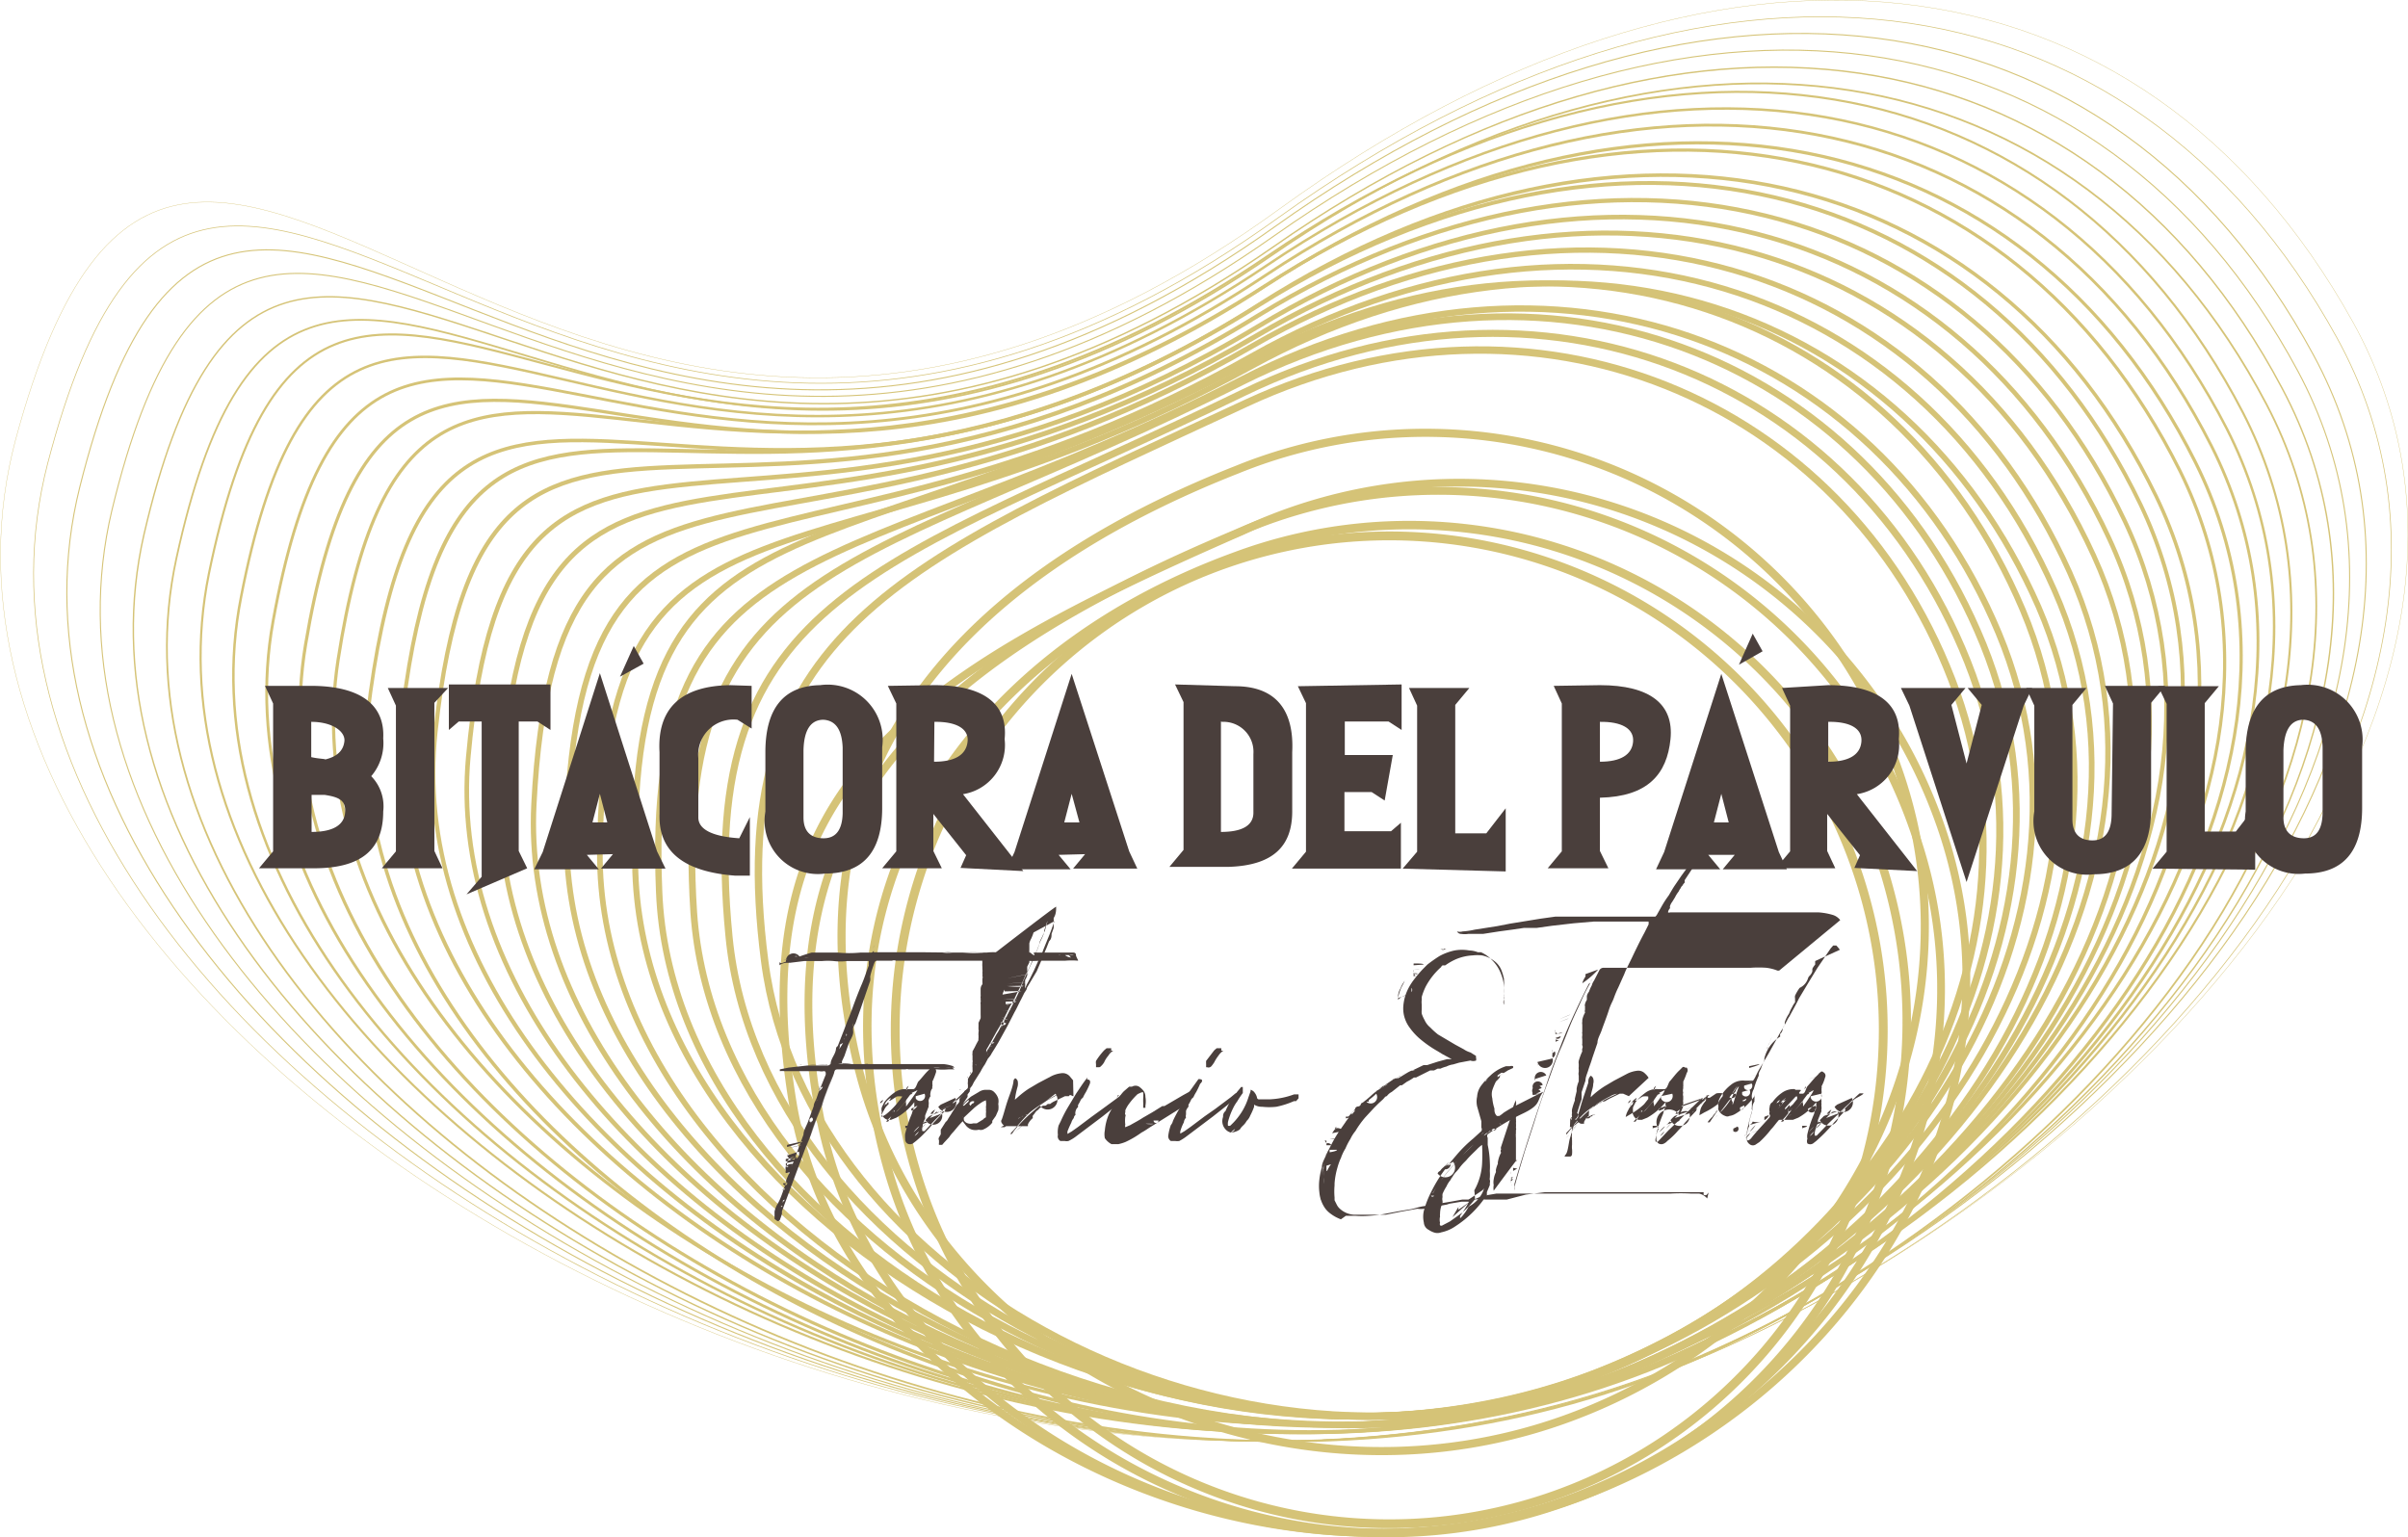 <svg xmlns="http://www.w3.org/2000/svg" viewBox="0 0 68.24 43.57"><defs><style>.cls-1{opacity:0.86;}.cls-2{opacity:0.67;}.cls-10,.cls-11,.cls-12,.cls-13,.cls-14,.cls-15,.cls-16,.cls-17,.cls-18,.cls-19,.cls-20,.cls-21,.cls-22,.cls-23,.cls-24,.cls-25,.cls-26,.cls-27,.cls-28,.cls-29,.cls-3,.cls-30,.cls-31,.cls-4,.cls-5,.cls-6,.cls-7,.cls-8,.cls-9{fill:none;stroke:#b79815;}.cls-3{stroke-width:0.01px;}.cls-4{stroke-width:0.02px;}.cls-5{stroke-width:0.03px;}.cls-6{stroke-width:0.03px;}.cls-7{stroke-width:0.04px;}.cls-8{stroke-width:0.05px;}.cls-9{stroke-width:0.06px;}.cls-10{stroke-width:0.07px;}.cls-11{stroke-width:0.08px;}.cls-12{stroke-width:0.09px;}.cls-13{stroke-width:0.09px;}.cls-14{stroke-width:0.1px;}.cls-15{stroke-width:0.11px;}.cls-16{stroke-width:0.12px;}.cls-17{stroke-width:0.13px;}.cls-18{stroke-width:0.14px;}.cls-19{stroke-width:0.15px;}.cls-20{stroke-width:0.16px;}.cls-21{stroke-width:0.16px;}.cls-22{stroke-width:0.17px;}.cls-23{stroke-width:0.18px;}.cls-24{stroke-width:0.19px;}.cls-25{stroke-width:0.2px;}.cls-26{stroke-width:0.21px;}.cls-27{stroke-width:0.22px;}.cls-28{stroke-width:0.22px;}.cls-29{stroke-width:0.23px;}.cls-30{stroke-width:0.24px;}.cls-31{stroke-width:0.25px;}.cls-32{fill:#4a3f3c;}</style></defs><g id="Layer_2" data-name="Layer 2"><g id="Layer_1-2" data-name="Layer 1"><g class="cls-1"><g id="Design" class="cls-2"><g id="Blog-landing-page"><g id="Group-295"><path id="Stroke-237" class="cls-3" d="M66.68,9.13c-6-10.8-18-12.19-30.39-3.23C15.54,21,5.41-6,.44,12.47-4,29.19,27.32,48.06,49.15,38.07,61.29,32.52,72.43,19.52,66.68,9.13Z"/><path id="Stroke-239" class="cls-4" d="M66.24,9.6c-5.86-10.68-17.77-12.19-30-3.44C16,20.74,6.05-4.93,1.35,13.14-2.89,29.53,27.67,47.86,49,38.14,61,32.71,71.87,19.88,66.24,9.6Z"/><path id="Stroke-241" class="cls-5" d="M65.56,10.06C59.85-.5,48.1-2.11,36.12,6.43,16.32,20.54,6.68-3.87,2.26,13.81c-4,16,25.66,33.86,46.42,24.4C60.46,32.89,71.07,20.24,65.56,10.06Z"/><path id="Stroke-243" class="cls-6" d="M65.12,10.52C59.52.09,47.9-1.63,36.1,6.69,16.74,20.34,7.33-2.81,3.17,14.47c-3.74,15.73,25.1,33,45.36,23.82C60.15,33.07,70.51,20.59,65.12,10.52Z"/><path id="Stroke-245" class="cls-7" d="M64.67,11C59.2.67,47.7-1.14,36.08,7,17.17,20.14,8-1.76,4.08,15.15.56,30.54,28.6,47.26,48.39,38.37,59.83,33.24,70,21,64.67,11Z"/><path id="Stroke-247" class="cls-8" d="M64.23,11.46C58.87,1.26,47.5-.66,36.06,7.22,17.6,19.94,8.6-.7,5,15.82,1.72,30.88,29,47.06,48.24,38.45,59.52,33.41,69.4,21.32,64.23,11.46Z"/><path id="Stroke-249" class="cls-9" d="M63.56,11.69C58.34,1.62,47.14-.41,35.92,7.26c-18,12.25-26.69-7.13-30,9-3,14.73,23.29,30.37,42,22C59,33.36,68.59,21.45,63.56,11.69Z"/><path id="Stroke-251" class="cls-10" d="M63.11,12.16C58,2.21,46.94.08,35.89,7.53,18.4,19.31,9.87,1.2,6.83,16.93,4,31.32,29.55,46.42,47.77,38.36,58.69,33.54,68,21.81,63.11,12.16Z"/><path id="Stroke-253" class="cls-11" d="M62.67,12.64C57.69,2.8,46.75.57,35.87,7.8c-17,11.32-25.35-5.53-28.13,9.8C5.19,31.66,29.9,46.22,47.62,38.44,58.38,33.72,67.48,22.18,62.67,12.64Z"/><path id="Stroke-255" class="cls-12" d="M62.22,13.11c-4.85-9.71-15.67-12-26.37-5C19.27,18.93,11.17,3.34,8.66,18.27,6.35,32,30.25,46,47.48,38.52,58.07,33.9,66.92,22.54,62.22,13.11Z"/><path id="Stroke-257" class="cls-13" d="M61.78,13.35C57,3.76,46.36,1.32,35.83,8.11,19.7,18.5,11.82,4.18,9.58,18.71,7.51,32.1,30.6,45.59,47.33,38.35,57.76,33.84,66.37,22.67,61.78,13.35Z"/><path id="Stroke-259" class="cls-14" d="M61.1,14.06C56.51,4.6,46,2.06,35.69,8.62c-15.59,9.93-23.23-3.13-25.19,11-1.82,13.05,20.36,26,36.51,19C57.24,34.26,65.56,23.27,61.1,14.06Z"/><path id="Stroke-261" class="cls-15" d="M60.66,14.3c-4.48-9.34-14.85-12-25-5.64C20.54,18.13,13.12,6.33,11.42,20.07,9.85,32.78,31.21,45.19,46.87,38.5,56.93,34.21,65,23.4,60.66,14.3Z"/><path id="Stroke-263" class="cls-16" d="M60.22,14.78C55.86,5.57,45.62,2.83,35.66,8.94,21,18,13.77,7.41,12.34,20.75,11,33.13,31.57,45,46.72,38.58,56.62,34.39,64.45,23.77,60.22,14.78Z"/><path id="Stroke-265" class="cls-17" d="M59.77,15.26c-4.23-9.09-14.34-11.92-24.13-6-14.22,8.55-21.21-.73-22.37,12.2-1.08,12,18.65,23.37,33.31,17.22C56.31,34.57,63.89,24.14,59.77,15.26Z"/><path id="Stroke-267" class="cls-18" d="M59.33,15.74c-4.12-9-14.09-11.89-23.71-6.23-13.75,8.09-20.53.07-21.42,12.6-.84,11.7,18.08,22.49,32.23,16.62C56,34.76,63.34,24.51,59.33,15.74Z"/><path id="Stroke-269" class="cls-19" d="M58.65,16.22C54.68,7.39,44.89,4.37,35.5,9.8c-13.21,7.63-19.75.87-20.37,13-.58,11.36,17.42,21.61,31,16C55.48,34.94,62.53,24.88,58.65,16.22Z"/><path id="Stroke-271" class="cls-20" d="M58.21,16.71C54.36,8,44.71,4.89,35.48,10.09c-12.74,7.18-19.06,1.67-19.42,13.38-.33,11,16.85,20.73,29.92,15.4C55.17,35.12,62,25.25,58.21,16.71Z"/><path id="Stroke-273" class="cls-21" d="M57.77,17.2C54,8.62,44.52,5.41,35.47,10.38,23.21,17.11,17.1,12.85,17,24.15,16.92,34.84,33.28,44,45.84,39,54.87,35.31,61.41,25.62,57.77,17.2Z"/><path id="Stroke-275" class="cls-22" d="M57.32,17.28c-3.6-8.5-13-11.83-21.85-7.06C23.68,16.54,17.78,13.51,18,24.49,18.11,34.9,33.65,43.6,45.7,38.77,54.56,35.22,60.85,25.65,57.32,17.28Z"/><path id="Stroke-277" class="cls-23" d="M56.64,17.94c-3.48-8.31-12.7-11.69-21.41-7.2-11.3,5.83-17,4-16.55,14.55.41,10,15.12,18.09,26.65,13.57C54,35.44,60.06,26.13,56.64,17.94Z"/><path id="Stroke-279" class="cls-24" d="M56.2,18.26c-3.36-8.24-12.43-11.73-21-7.44C24.43,16.25,19,15.7,19.66,25.86c.67,9.73,14.53,17.35,25.54,13.06C53.72,35.6,59.5,26.4,56.2,18.26Z"/><path id="Stroke-281" class="cls-25" d="M55.76,18.76c-3.23-8.11-12.15-11.68-20.5-7.64C25,16.11,19.7,16.8,20.66,26.55,21.58,35.93,34.59,43,45.07,39,53.43,35.79,58.94,26.78,55.76,18.76Z"/><path id="Stroke-283" class="cls-26" d="M55.31,19.26c-3.09-8-11.85-11.62-20-7.83C25.48,16,20.46,17.9,21.67,27.24,22.84,36.28,35,42.82,45,39.06,53.13,36,58.37,27.16,55.31,19.26Z"/><path id="Stroke-285" class="cls-27" d="M54.87,23.06a14.44,14.44,0,0,0-19.68-8C25.82,19.16,21,22.3,22.46,31.23c1.44,8.69,12.83,14.7,22.3,11.21C52.81,39.47,57.82,30.84,54.87,23.06Z"/><path id="Stroke-287" class="cls-28" d="M54.19,23.4A14.25,14.25,0,0,0,35,15.13c-8.85,3.72-13.46,8.11-11.73,16.69C25,40.23,35.48,45.76,44.42,42.5,52.28,39.63,57,31.12,54.19,23.4Z"/><path id="Stroke-289" class="cls-29" d="M53.75,21.7a14.17,14.17,0,0,0-18.69-8.39c-8.33,3.28-12.72,8.83-10.74,16.93s11.6,13,20,10C52,37.5,56.46,29.23,53.75,21.7Z"/><path id="Stroke-291" class="cls-30" d="M53.3,24.4A14.15,14.15,0,0,0,35,15.77c-7.88,2.88-12.06,9.67-9.82,17.43s11.07,12.17,19,9.44A14.44,14.44,0,0,0,53.3,24.4Z"/><path id="Stroke-293" class="cls-31" d="M52.62,24.67a14,14,0,1,0-8.82,17.8A14,14,0,0,0,52.62,24.67Z"/></g></g></g></g><path class="cls-32" d="M10.86,20.93A1.44,1.44,0,0,1,10.52,22a1.22,1.22,0,0,1,.34,1c0,1.09-.63,1.62-2,1.61H7.34l.4-.48,0-4.19-.23-.5H8.88C10.25,19.46,10.91,20,10.86,20.93ZM9.2,22.53c-.12,0-.24,0-.37,0v1.05c.6,0,.92-.19.95-.55S9.58,22.59,9.2,22.53Zm0-1c.35-.08.53-.25.56-.52s-.33-.55-.94-.55v1C9,21.5,9.1,21.5,9.22,21.52Z"/><path class="cls-32" d="M12.31,19.92v4.2l.23.49H10.82l.4-.48V20l-.23-.5h1.71Z"/><path class="cls-32" d="M13.65,20.45H13l-.28.24,0-1.29H15.6l0,1.29-.37-.24h-.53l0,3.67.24.49-1.72.74.43-.5Z"/><path class="cls-32" d="M16.63,24.23l.34.41-1.83,0,.24-.49L17,19.08l1.62,5.05.24.49-1.83,0,.34-.41Zm.58-.92L17,22.5l-.21.81Z"/><path class="cls-32" d="M21.3,19.44l0,1.21-.4-.25a1,1,0,0,0-1.11,1.09l0,1.68c0,.34.4.54,1.16.59l.3-.6v1.66l-.41,0c-1.47-.11-2.19-.69-2.15-1.76V21.32c-.07-1.24.61-1.88,2-1.9Z"/><path class="cls-32" d="M25,21.18V22.9q0,1.86-1.62,1.86A1.51,1.51,0,0,1,21.69,23V21.32c0-1.24.52-1.88,1.55-1.9A1.56,1.56,0,0,1,25,21.18Zm-1.66-.78q-.55,0-.57.87l0,1.9c0,.39.2.59.57.59s.53-.27.54-.71l0-1.86C23.86,20.68,23.68,20.42,23.33,20.4Z"/><path class="cls-32" d="M26.47,19.42c1.42,0,2.1.54,2,1.53a1.41,1.41,0,0,1-1.18,1.56L29,24.69l-1.78-.09.16-.36-.93-1.17v1.05l.24.49H25l.4-.48,0-4.19-.24-.5Zm0,2.17c.6,0,.91-.2.95-.57s-.33-.57-.94-.56Z"/><path class="cls-32" d="M30,24.23l.34.41-1.82,0,.23-.49,1.62-5.05L32,24.13l.23.49-1.82,0,.34-.41Zm.59-.92-.22-.81-.21.81Z"/><path class="cls-32" d="M35,19.45c1.14,0,1.68.66,1.62,1.87V23c0,1-.56,1.53-1.8,1.57H33.14l.4-.48,0-4.19-.24-.5Zm-.4,1v3.13c.6,0,.91-.18.92-.53l0-1.68A.85.85,0,0,0,34.63,20.46Z"/><path class="cls-32" d="M39.72,19.4l0,1.29-.37-.24H38.11v.95h1.36l-.23,1.29-.37-.24H38.1v1.11h1.32l.28-.24,0,1.3H36.61l.4-.48V19.93l-.23-.48Z"/><path class="cls-32" d="M39.75,24.62l.41-.48V20l-.23-.5h1.71l-.4.48v3.64l.88,0,.55-.71,0,1.79Z"/><path class="cls-32" d="M45.34,19.42c1.42,0,2.1.54,2,1.53s-.64,1.63-2,1.66v1.51l.24.49H43.86l.4-.48,0-4.19-.23-.5Zm0,2.17c.59,0,.91-.2.94-.57s-.33-.57-.94-.56Z"/><path class="cls-32" d="M48.41,24.23l.34.41-1.82,0,.23-.49,1.62-5.05,1.63,5.05.23.49-1.82,0,.34-.41Zm.58-.92-.21-.81-.21.81Z"/><path class="cls-32" d="M51.81,19.42c1.42,0,2.09.54,2,1.53a1.41,1.41,0,0,1-1.19,1.56l1.71,2.18-1.78-.09.16-.36-.93-1.17v1.05l.23.49H50.33l.4-.48V20l-.23-.5Zm0,2.17c.59,0,.91-.2.94-.57s-.32-.57-.94-.56Z"/><path class="cls-32" d="M55.73,25,54.11,20l-.24-.5H55.7l-.4.48.43,1.66.43-1.66-.4-.48h1.83l-.24.5Z"/><path class="cls-32" d="M59.88,19.94l-.23-.5h1.71l-.4.48v3q0,1.86-1.62,1.86A1.52,1.52,0,0,1,57.65,23V20l-.23-.5h1.71l-.4.48,0,3.25c0,.39.2.59.57.59s.53-.27.54-.71Z"/><path class="cls-32" d="M61,24.62l.4-.48,0-4.19-.24-.5h1.72l-.4.48,0,3.64.88,0,.55-.71,0,1.79Z"/><path class="cls-32" d="M66.94,21.18V22.9q0,1.86-1.62,1.86A1.52,1.52,0,0,1,63.64,23V21.32c0-1.24.53-1.88,1.56-1.9A1.56,1.56,0,0,1,66.94,21.18Zm-1.66-.78q-.54,0-.57.87l0,1.9c0,.39.21.59.58.59s.52-.27.53-.71l0-1.86C65.81,20.68,65.63,20.42,65.28,20.4Z"/><path class="cls-32" d="M30.55,27.23h0a2.2,2.2,0,0,0-.36,0l-.34,0h-.48l-.15,0H27.62c-.29,0-.58,0-.87,0-.61,0-1.22,0-1.84,0h3.32l.79,0h.39l.07,0a3.31,3.31,0,0,1-.44,0H25.39s0,0,0,0a.14.14,0,0,0-.11,0h-.42a.08.08,0,0,0-.08.06s0,0,0,0-.1.26-.12.4a.36.36,0,0,1,0,.11l-.27.79-.15.42a.45.45,0,0,0-.06.12V29a.21.21,0,0,0,0,.11l0,0a.57.57,0,0,0,0,.14c0,.12-.1.24-.14.36l-.11.32-.07.15c0,.06,0,.08.06.08H24l.7,0,.68,0h.73l.62,0a1.11,1.11,0,0,1,.25.05.15.15,0,0,1,.07.05H27l-.15,0h-.18a1.32,1.32,0,0,0-.28,0H25.08l-.06,0,.39,0h1.2a1.09,1.09,0,0,1,.18,0,1.2,1.2,0,0,0,.19,0l.07.05s0,0,0,0h0l-.27,0-.28,0H24.61l-.59,0h-.26s0,0,0,0h.33l.48,0c.21,0,.42,0,.62,0h1.21l.43,0,.18,0h0s0,0-.05,0h-.08a1.84,1.84,0,0,1-.33,0h-.8a.14.14,0,0,0-.09,0H24l-.25,0c-.06,0-.09,0-.11.09s-.15.37-.22.57a3.59,3.59,0,0,0-.12.35l-.15.37-.18.5-.12.31s0,0,0,.06l0-.07c.05-.15.1-.29.16-.44s.19-.52.29-.78l.19-.51.13-.36s0,0,0,0v0l-1.46,3.93v0l0,0a.64.64,0,0,0,0,.07,1.31,1.31,0,0,1-.05.15.07.07,0,0,1-.08.06h0l-.08-.06s0-.05,0-.08l0-.13a.73.73,0,0,1,.07-.19A1.3,1.3,0,0,0,22.1,34c.07-.16.12-.33.18-.49s.13-.38.2-.56l.29-.79c0-.13.1-.27.14-.4l.15-.41c0-.07.05-.15.08-.22l.05-.15.21-.52a.43.43,0,0,0,0-.05s0-.05-.05-.05h0a.33.33,0,0,1-.14,0h-.48c-.16,0-.32,0-.5,0,0,0,.08,0,.11,0h.75l.1,0h.21s0,0,0,0-.32,0-.48,0l-.46,0h-.23a.61.61,0,0,0-.13,0s0,0,0-.05,0,0,0,0l.25-.05.54-.06.5,0h.08a.13.13,0,0,0,.07-.05v0c0-.11.09-.22.13-.33s0-.12.07-.17l.18-.46.09-.24c.06-.14.11-.27.16-.41s.16-.43.25-.64.13-.36.2-.53a.64.64,0,0,1,0-.07s0-.06,0-.06H24a1.53,1.53,0,0,1-.37,0,1.94,1.94,0,0,0-.34,0h-.5s0,0,0,0l.4,0c.15,0,.29,0,.44,0h1s0,0,0,0h-.88l-.45,0-.51,0-.41.05h0a.11.11,0,0,0-.08,0,.33.33,0,0,0-.21.07h0s0,0,0-.06,0,0,.06,0l.23-.08A5.28,5.28,0,0,1,23,27l.18,0,.3,0,.6,0h.6a.08.08,0,0,0,.08-.06.49.49,0,0,1,0-.11.43.43,0,0,1,0-.05s0,0,0,0a0,0,0,0,1,0,0,.77.77,0,0,0,0,.15s0,.06,0,.06h1.36L27,27h1.36l.5,0,.49,0h.46l.27,0,.34,0h0s.07,0,.07.06S30.56,27.21,30.55,27.23Zm-8.42,3.14h0Zm0,3.64a0,0,0,0,1,0,0h0S22.14,34,22.14,34Zm0,.24a.07.07,0,0,0,0,0A.07.07,0,0,1,22.16,34.25Zm0-.07a.11.11,0,0,1,0,.07A.08.08,0,0,1,22.19,34.18Zm1.26-4H23l-.28,0-.25,0h-.1l-.06,0h-.09s0,0,0,0h.44a.1.1,0,0,0,.07,0h.19v0a.92.92,0,0,0,.24,0l0,0a1.63,1.63,0,0,0,.31,0l0,0S23.42,30.19,23.45,30.17Zm-1.26,3.69,0,0A0,0,0,0,0,22.19,33.86Zm.06.15a.35.35,0,0,1-.06.17A.49.49,0,0,1,22.25,34Zm0-6.78h0Zm0,6.46a.07.07,0,0,0,0,.05S22.25,33.71,22.25,33.69Zm0,.31a.22.22,0,0,1,.05-.11A.27.27,0,0,1,22.25,34Zm0-.37h0S22.29,33.63,22.28,33.63Zm0-.1,0,0h0A.06.06,0,0,0,22.31,33.53Zm0,.36a1,1,0,0,1,.11-.29A1,1,0,0,1,22.3,33.89Zm.41-6.79a.08.08,0,0,0-.08,0l-.29,0a0,0,0,0,0,0,0Zm-.39.1h.08A.07.07,0,0,1,22.32,27.2Zm.06,6.16h0Zm0-.12a.13.13,0,0,1,0,0h0Zm0,.36,0,0s0,0,0,0Zm0-.05s0,0,0,0a0,0,0,0,1,0,0Zm0-.07s0,0,0,0Zm0,0a1.22,1.22,0,0,1,.1-.24A.64.64,0,0,1,22.46,33.43Zm0-6.24h0Zm0,5.72,0,.07A.11.11,0,0,0,22.54,32.91Zm0-.12a.21.21,0,0,0,0,.07S22.59,32.82,22.58,32.79Zm0,.4a.08.08,0,0,1,0-.07A.08.08,0,0,1,22.56,33.19Zm0-.07s0,0,0,0Zm0,0a.21.21,0,0,1,0-.12A.22.22,0,0,1,22.6,33.07Zm.09-5.89h-.08A.08.08,0,0,1,22.69,27.18Zm-.05,5.46a.13.13,0,0,0,0,0A.05.05,0,0,0,22.64,32.64Zm0,.31a.17.17,0,0,1,0-.12A.17.17,0,0,1,22.65,33Zm0-2.72h0Zm0,0h0Zm0,2.21h0l0,0S22.71,32.47,22.71,32.45Zm0,.21a.61.61,0,0,1,.05-.12.06.06,0,0,1,0,0l-.08.2a.08.08,0,0,1,0,0Zm0-.31a.07.07,0,0,0,0,.06S22.75,32.39,22.74,32.35Zm1-5.31-.17,0c-.17,0-.32,0-.49,0H23l-.2,0v0a.48.48,0,0,0,.12,0,.3.3,0,0,1,.12,0h.07a.47.47,0,0,1,.17,0h.51ZM22.89,32s0,0,0,.05S22.89,32,22.89,32Zm.05-.09s0,0,0,0a.05.05,0,0,0,0,0S22.94,31.88,22.94,31.86Zm0-.07s0,0,0,0S23,31.81,23,31.79Zm0-.12s0,0,0,.07,0,0,0,0,0,0,0,0l0,0h0A.06.06,0,0,0,23,31.67Zm.1-.26s0,0,0,0h0Zm.05-.13h0l0,0h0s0,0,0,0Zm0-.11,0,0S23.18,31.18,23.18,31.17Zm.13-.37s0,0,0-.06a.06.06,0,0,0,0,.06.11.11,0,0,0,0,.07h0S23.33,30.83,23.31,30.8Zm.15-.41h0s0,0,0,0v0Zm.43-.83s0,0,0,.05-.11.29-.17.43v0s0,0,0,0,.07-.19.1-.29A1.34,1.34,0,0,0,23.89,29.56ZM24.38,27l-.29,0h-.35A3.41,3.41,0,0,0,24.38,27Zm-.63,3.14a1,1,0,0,0,.38,0l-.14,0h.17c.16,0,.33,0,.5,0h0l-.61,0h-.32Zm.18-.72a.11.11,0,0,0,0,.07S23.92,29.47,23.93,29.44Zm.05-.12s0,.05,0,.07A.08.08,0,0,0,24,29.32Zm0-.1h0ZM24.66,27h0Zm-.14,3.15h.08A.08.08,0,0,1,24.52,30.14Zm2-3.15H24.87s0,0,0,0h.81a1.92,1.92,0,0,1,.24,0h.65Zm-.05,0a0,0,0,0,0,0,0h0Zm.05,3.1h0Zm.09-3.1h0ZM27,27a.82.82,0,0,0-.27,0A.82.82,0,0,0,27,27Zm.13,0h0Zm.21,0h-.09S27.33,27,27.37,27Zm.51,0a5,5,0,0,0-.55,0A2.41,2.41,0,0,0,27.88,27Zm1.1,0h-.62a1.56,1.56,0,0,0-.37,0h1Zm.34,0h-.09S29.29,27.09,29.32,27.07Zm1,.07-.06,0h-.85l0,0,.25,0v0H30a.05.05,0,0,0,.05,0h.13A.31.31,0,0,0,30.35,27.14Zm.14,0a.2.2,0,0,0-.13,0l0,0h.11Z"/><path class="cls-32" d="M27.15,31.16l-.12.1a.07.07,0,0,1-.05,0v0s0,0,0,0v0h0a0,0,0,0,0,0,0l0,0-.27.28s0,0,0,0h0a0,0,0,0,1,0,0s0,0,0,0h0a.12.12,0,0,0,0-.05s0-.05.07-.06,0,0,0,.05l-.32.34a2,2,0,0,1-.19.22,2.91,2.91,0,0,1-.31.3l-.09.07a.16.16,0,0,1-.16,0l0,0a.15.15,0,0,1-.06-.13.68.68,0,0,1,0-.14,3.47,3.47,0,0,1,.19-.57,1.72,1.72,0,0,1,.07-.21s0,0,0,0,0,0,0,0,0,0,0-.05v-.07s0,0,0,0h0a0,0,0,0,0,0,0h0l0,0h0l0,0h0a1.66,1.66,0,0,1-.51.44l-.15.06h-.1a.26.26,0,0,1-.16-.15.08.08,0,0,1,0-.07.29.29,0,0,1,0-.14l.07-.14a1.33,1.33,0,0,1,.27-.26.52.52,0,0,1,.36-.11l.12,0s0,0,.07,0,.1-.14.14-.21l0,0h0c.11-.11.19-.23.3-.33a.46.46,0,0,1,.07-.07.05.05,0,0,1,.08,0l0,0a.12.12,0,0,1,.05.15,1.86,1.86,0,0,1-.1.25.13.13,0,0,0,0,0l0,0a.09.09,0,0,1,0,.06v0a.13.13,0,0,1,0,.08v0l0,0v0l0,.05a.22.22,0,0,0-.05.12.18.18,0,0,0,0,.1s0,0,0,0h0a.31.31,0,0,0-.05.1.14.14,0,0,0,0,.07s0,0,0,0h0l0,.07a0,0,0,0,1,0,0,.05.05,0,0,0,0,.05l-.1.25a.29.29,0,0,0,0,.09.65.65,0,0,0-.08.26.17.17,0,0,0,0,.1h0s0,0,0,0l.06,0,.31-.33.28-.27.32-.31.3-.29,0,0s0,0,.08,0S27.17,31.13,27.15,31.16Zm-1.75.14.12-.15.05-.07s0,0,0,0h0a.45.45,0,0,0-.16,0l-.17.11a.09.09,0,0,1-.06,0s.05,0,.06-.07,0,0,0,0,0,0,0,0a.42.42,0,0,0-.17.18.07.07,0,0,0,0,.05.07.07,0,0,0,0-.05l.05,0a.12.12,0,0,1,.06-.06s0,0,0,.06a.43.43,0,0,0-.13.17.4.4,0,0,0-.07.19s0,0,0,0l.12-.07A2.08,2.08,0,0,0,25.4,31.3Zm-.45.13s0,0,0,0S25,31.42,25,31.43Zm0-.16h0s0,0,0,0Zm0,0h0Zm0,0h0v0A0,0,0,0,1,25,31.23Zm0,0h0A0,0,0,0,1,25,31.21Zm0,0,0,0a.18.18,0,0,0,.08-.09,0,0,0,0,0,0,0l0,0s0,0,0,0h0a.14.14,0,0,0-.09.08s0,0,0,0h0Zm.33.24h0v0h0s0,0,0,0h0s.05,0,.05-.07h0a0,0,0,0,1,0,0h0a0,0,0,0,1,0,0h0l0,0h0s0,0,0,0h0v0h0v0s0,0,0,0h0s0,0,0,0h0v0a.09.09,0,0,0,0,.06h0a.1.1,0,0,0,0,.05,0,0,0,0,1,0,0l-.08.1a1.85,1.85,0,0,0-.14.14l.06,0A0,0,0,0,1,25.36,31.47Zm0,.12a.05.05,0,0,0,0,0Zm.37-.4s0,0,0,0h0l0,0a3.58,3.58,0,0,1-.26.29l0,0h0s0,0,0,0l0,0h0l.06-.05.25-.29Zm-.34.24v0h0Zm.11-.11h0Zm0-.05v0h0s0,0,0,0Zm0,0h0Zm.11-.14h0a0,0,0,0,1,0,0S25.64,31.09,25.64,31.12Zm0,.2h0Zm.18-.31a1.25,1.25,0,0,0,.09-.12h0l0,0h0l0,0v0h0l0,0,0,0h0l0,0h0s0,0,0,0A.16.16,0,0,0,25.86,31Zm-.06.92a.09.09,0,0,0,0-.07S25.81,31.9,25.8,31.93Zm.18-1-.15.2a.2.2,0,0,0,0,.11.17.17,0,0,0,0,.07s0,0,0,0l0,0S26,30.92,26,30.9Zm-.08.77h0Zm0-.78v0Zm0-.19a.05.05,0,0,0,0,0v0l0,0s0,0,0,0h0s0,0,0,0a0,0,0,0,0,0,0v0h0v0h0a0,0,0,0,0,0,0,.17.17,0,0,0-.06.06.07.07,0,0,0,0,.06,0,0,0,0,0,0,0Zm.08.64a.09.09,0,0,0,0,.06A.33.33,0,0,0,26,31.34Zm0-.74h0Zm0,.78Zm.05-.2s0,0,0,0Zm0-.67s0,0,0,0h0v0Zm0,.55h0Zm.16.79a.77.77,0,0,0-.15.16s0,0,0,0a1.21,1.21,0,0,0,.16-.16Zm0,.14a0,0,0,0,1,0,0,.49.49,0,0,0-.12.13.37.37,0,0,0,.12-.13S26.29,32,26.29,32Zm-.09-1s0,0,0,.06A.14.14,0,0,0,26.2,31Zm0,0v0h0Zm.07,1h0S26.31,32,26.31,32Zm0,0h0Zm.24-.25h0v0s0,0,0,0h0l-.16.17v0a.69.69,0,0,0,.16-.18h0v0l0,0Zm-.16.06Zm0,0a.18.18,0,0,0,.1-.09A.28.28,0,0,0,26.42,31.75Zm.25-.25a.68.68,0,0,0-.12.12A.23.23,0,0,0,26.67,31.5Zm0,.06,0,0h0Zm0,0a.68.68,0,0,1,.12-.12A.28.28,0,0,1,26.74,31.54Zm.15-.24a.3.3,0,0,0-.13.12l.06,0Zm0,.11a0,0,0,0,1,0,0Zm.06-.07h0a.09.09,0,0,1-.07.06Zm0,0h0S26.94,31.33,26.94,31.34Zm0,0Zm0,0h0Zm.1-.18-.07.06A.13.13,0,0,0,27.07,31.12Z"/><path class="cls-32" d="M29.93,25.7c0,.1,0,.21-.07.32l0,.11c0,.06,0,.11,0,.17l-.06.17c0,.07,0,.14-.07.21l-.07.18-.06.14-.07.18-.09.21-.06.14L29.1,28c0,.06-.06.11-.09.18l-.08.16c-.06.11-.11.23-.18.35l-.2.39-.16.29-.1.18-.09.15-.1.16a.35.35,0,0,1-.05.08A.53.53,0,0,1,28,30l-.09.17a1.51,1.51,0,0,0-.12.2l-.12.19-.07.11-.05.1-.07.09a.3.3,0,0,1,0,.08l-.06.08,0,.07-.06.09-.08.12v0h0l0,0,0,0,0,0a2.5,2.5,0,0,1,.24-.22l.22-.13a.35.35,0,0,1,.17-.06h.12a.21.21,0,0,1,.15.07.42.42,0,0,1,.11.18.37.37,0,0,1,0,.15.57.57,0,0,1,0,.18l-.07.16-.1.14,0,.05a.64.64,0,0,1-.27.2.2.2,0,0,1-.11,0h0a.41.41,0,0,1-.19,0,.36.36,0,0,1-.17-.11l-.1-.13v0s0,0,0,0l0,0-.11.12-.15.18a.88.88,0,0,0-.12.15l-.14.15-.06.07s-.06,0-.09,0a.1.1,0,0,1,0-.05l0,0,0-.08a.08.08,0,0,1,0-.08l.05-.09s0,0,0-.06l0,0,0,0,0-.07,0,0,.07-.11.07-.11h0a.22.22,0,0,0,.07-.09,0,0,0,0,1,0,0l0,0a0,0,0,0,1,0,0h0l.05-.08a.56.56,0,0,0,.05-.08l.07-.11s0,0,0,0a1.48,1.48,0,0,1,.08-.13s0,0,0,0a.22.22,0,0,0,.07-.09s0,0,0,0h0v0a0,0,0,0,0,0,0h0v0l0,0,0-.07a.24.24,0,0,1,.06-.08.36.36,0,0,0,.07-.1h0l0,0h0s0-.06.06-.07a.14.14,0,0,0,.05-.08l0,0s0,0,0,0h0l0,0,0-.07s0,0,0,0l0-.06s0,0,0,0l0-.06s0,0,0-.05l0,0,.06-.1.07-.1h0a.43.43,0,0,0,0-.07l0,0,0-.05s0,0,0,0a.35.35,0,0,1,0-.08l0-.07,0,0h0l0,0a.09.09,0,0,0,0-.06l0,0,0-.06a0,0,0,0,1,0,0l0,0s0,0,0,0,0,0,0,0,0,0,0,0l0-.07,0,0a.16.16,0,0,1,0-.07l0,0h0s0,0,0,0l0-.05h0l.06-.11.05-.1a0,0,0,0,1,0,0l.06-.11a0,0,0,0,0,0,0l0,0,0,0a.08.08,0,0,1,0-.05s0,0,0,0a.05.05,0,0,1,0,0h0l0,0s0,0,0,0l0-.09a0,0,0,0,0,0,0,.1.1,0,0,1,0-.05v0l0-.05a0,0,0,0,1,0,0,.05.05,0,0,0,0-.05v0h0v0s0,0,0,0,0,0,0,0,0,0,0,0a1,1,0,0,1,0-.1l0,0,0,0v0s0,0,0,0l0-.1,0,0s0,0,0,0l.06-.13,0,0s0,0,0,0h0a1,1,0,0,0,0-.1l0,0v0s0,0,0,0,0,0,0-.05l0-.07,0-.07,0-.11a.08.08,0,0,1,0-.05v0a.21.21,0,0,0,0-.07v0l0-.05a.11.11,0,0,1,0-.05.17.17,0,0,0,0-.05l0-.09v0s0,0,0-.07,0,0,0,0,0-.08.05-.13a.11.11,0,0,0,0-.05l0-.11a.11.11,0,0,0,0-.08s0,0,0,0,0,0,0,0a.32.32,0,0,0,0-.09,0,0,0,0,1,0,0,.34.34,0,0,0,0-.1h0v-.06a.69.69,0,0,1,0-.13.25.25,0,0,1,0-.07h0s0,0,0,0,0,0,.05,0l.05,0S29.94,25.66,29.93,25.7Zm-3,5.65-.05.06h0Zm.1-.17-.05.08h0A.19.19,0,0,0,27,31.18Zm.16.28,0,0,0,0,0,0,0,0,0,0,.07-.06,0,0Zm0,.18h0Zm.05-.75,0,0s0,0,0,0S27.18,30.91,27.19,30.89Zm.08.76a.2.2,0,0,0,0,.11.18.18,0,0,0,.11.08.26.26,0,0,0,.15,0l.1,0,.18-.11a.21.21,0,0,1,.08-.06l0-.07a0,0,0,0,0,0,0l0,0h0l0-.05a.2.2,0,0,0,0-.08,0,0,0,0,0,0,0h0a.32.32,0,0,0,0-.09.55.55,0,0,0,0-.17v-.05s0,0-.05,0H28l-.14.06a2,2,0,0,0-.25.18l-.14.13-.17.16,0,0S27.27,31.62,27.27,31.65Zm0-.16h0Zm0-.15,0,0,.13-.12,0-.05,0,0-.1.09-.06.07S27.29,31.33,27.29,31.34Zm.18,0h0l0,0v0l0,0h0a0,0,0,0,0,0,0s0,0,0,0,0,0,.05-.06,0,0,0,0l0,0s0,0,0,0,.05,0,.06-.06A.1.1,0,0,0,27.47,31.3Zm-.07-.66a.07.07,0,0,0,0,.06A.11.11,0,0,0,27.4,30.64Zm0,.73h0Zm0-.86,0,0S27.41,30.55,27.42,30.51Zm.13-.11h0l-.08.12s0,0,0,0A.65.65,0,0,0,27.55,30.4Zm-.06,0a.06.06,0,0,0,0-.05S27.49,30.38,27.49,30.41Zm.09-.16,0,.05h0Zm2.09-4.17v0l-.09.27c0,.11-.07.22-.12.33l-.09.24c-.05.09-.08.18-.13.28a3,3,0,0,1-.19.41l-.12.28c-.05.1-.11.21-.16.32s-.08.16-.13.24-.17.33-.25.49l-.17.29-.16.29-.12.21,0,.05a.56.56,0,0,0,0,.08l-.08.13a.41.41,0,0,1-.07.11,1.18,1.18,0,0,1-.11.19v0l0,0a.56.56,0,0,1,.05-.08l.08-.14.05-.08a.25.25,0,0,0,0-.07l.08-.12a.47.47,0,0,1,.07-.12l.09-.15a1.09,1.09,0,0,1,.08-.15,1,1,0,0,1,.08-.14,1.09,1.09,0,0,0,.08-.15l.18-.32c.11-.22.23-.43.33-.65A3.36,3.36,0,0,0,29,27.8l.24-.51.09-.22a1.88,1.88,0,0,0,.12-.3c0-.09.08-.19.11-.28l.05-.11.07-.25Zm-2,4.09s0,0,0,0A.08.08,0,0,0,27.63,30.17Zm.24-.09s0,0,0,0S27.87,30.09,27.87,30.08ZM28,31.57l0,0,0,0,0,0,0,0,0,0,0,0A.53.53,0,0,0,28,31.57ZM27.92,30h0Zm0,0s0,0,0,0Zm0-.34s0,0,0,0S28,29.59,28,29.61ZM28,31.74h0l0,0v0h0l0,0S28,31.74,28,31.74Zm0-1.9a.16.16,0,0,0,0,.06S28,29.86,28,29.84Zm0,0h0Zm0-.36Zm0,.25,0,0s0,0,0,0A.21.21,0,0,0,28.07,29.74Zm0,1.94s0,0,0,0Zm0-2h0s0,0,0,0Zm0,0h0s0,0,0,0S28.12,29.66,28.12,29.65Zm.06-.11v0l0,0a0,0,0,0,0,0,0A.08.08,0,0,0,28.18,29.54Zm0,0h0Zm.12-.19,0,0a.16.16,0,0,1,0,.06v0h0l0,0a.21.21,0,0,0,0-.06S28.29,29.37,28.28,29.37Zm0-.24Zm.1.15s0,0,0,0Zm0-.08s0,0,0,0Zm.1-.15h0l0,0a.09.09,0,0,1,0,.06s0,0,0,0,0,0,0,0v0s0,0,0,0,.07-.12.1-.19Zm-.06.07s0,0,0,0S28.4,29.13,28.4,29.12Zm.05-.08s0,0,0,0S28.45,29.05,28.45,29Zm0-.07,0,0S28.48,29,28.48,29Zm0,0,0,0h0A.05.05,0,0,0,28.51,29Zm0-.07a.05.05,0,0,0,0,0S28.55,28.91,28.55,28.89Zm0-.07s0,0,0,0S28.56,28.83,28.56,28.82Zm.16-.25a0,0,0,0,0,0,0s0,0,0,0l-.05.09,0,0s0,0,0,0l0,0v0s0,0,0-.05,0,0,0,0l.08-.14,0-.07Zm-.12.19s0,0,0,0Zm0-.06h0s0,0,0,0A0,0,0,0,0,28.63,28.7Zm0-.07v0S28.66,28.64,28.66,28.63Zm0-.06Zm0-.05a0,0,0,0,0,0,0h0Zm.09-.14,0,0a.06.06,0,0,1,0,0s0,0,0,.07,0,0,0,0A.59.59,0,0,0,28.81,28.38Zm-.06.08h0Zm0-.07h0Zm0-.08s0,0,0,0S28.82,28.33,28.82,28.31Zm.85-1.89,0,0s0,0,0,0a1.34,1.34,0,0,1-.07.18v0a.43.43,0,0,0-.05.13s0,0,0,.06,0,0,0,0l0,.06a.08.08,0,0,0,0,0l0,.05a.64.64,0,0,0,0,.07l0,0,0,0,0,.05,0,0h0s0,0,0,0h0s0,.05,0,.08,0,0,0,0a.25.25,0,0,0,0,.09h0v0h0a0,0,0,0,1,0,0l0,.08v0s0,0,0,0l-.06.12s0,0,0,0l0,.08,0,.08a.36.36,0,0,1,0,.09l0,0a.75.75,0,0,1-.06.13l0,0,0,.09a.25.25,0,0,1,0,.07l0,.08h0l.05-.12c.07-.12.13-.25.2-.39l.17-.38a1.12,1.12,0,0,0,.1-.22l.11-.27c.05-.12.1-.24.14-.36l.06-.17Zm-.82,1.86h0a0,0,0,0,0,0,0h0Zm0-.11a0,0,0,0,1,0,0h0A0,0,0,0,1,28.9,28.17Zm0-.08,0,0s0,0,0-.05,0,0,0,0a.45.45,0,0,0-.06.14S28.94,28.1,28.94,28.09Zm.07-.15s0,0,0,0S29,28,29,27.94Zm0,0s0,0,0,0h0Zm0-.07,0,0S29.06,27.85,29.06,27.84Zm0,0Zm0-.05Zm0-.1h0Zm0,0v0S29.17,27.61,29.16,27.6Zm0,0a0,0,0,0,1,0,0h0s0,0,0,0h0Zm0-.09s0,0,0,0Z"/><path class="cls-32" d="M30.42,31.07s0,0,0,0h0c-.05,0-.09-.07-.13,0l-.11,0-.29.14a.57.57,0,0,0-.13.08l-.07,0s0,0,0,0a.18.18,0,0,1-.07.05v0h0l-.06,0h0v0s0,0,0,0h0a.05.05,0,0,0,0,0l0,0s0,0,0,0h0l0,0h0v0h0v0a.1.1,0,0,0-.06.05v0a.11.11,0,0,0-.07.06h0l0,0s0,0,0,0l0,0h0v0a.29.29,0,0,0-.11.11h0l-.05.06a0,0,0,0,0,0,0,.13.13,0,0,0,0,.07.49.49,0,0,0-.14.18v0s0,0,0,0h0s0,0,0,.05H28.5a.17.17,0,0,1-.11-.09l0,0a.08.08,0,0,1,0-.1c.06-.17.1-.34.16-.52s.11-.29.15-.45,0-.13.07-.2l0,0s0,0,0,0a.14.14,0,0,1,.07.08.38.38,0,0,1,0,.15,2.57,2.57,0,0,0-.08.38s0,0,0,0a.06.06,0,0,0,0,0,0,0,0,0,0,0,0l.07-.06a2.51,2.51,0,0,1,.32-.25l.27-.16.38-.2a.84.84,0,0,1,.27-.08.27.27,0,0,1,.24.08l.1.12A0,0,0,0,1,30.42,31.07Zm-1.79,1.22h0ZM30.09,31a.54.54,0,0,0-.21.08,4.25,4.25,0,0,0-.67.43c-.21.18-.36.4-.56.6a.09.09,0,0,0,0,.05h0a.39.39,0,0,0,.08-.1,3.9,3.9,0,0,1,.57-.58A3,3,0,0,1,30,31Zm-1.46,1.26h0v0Zm0,0v0h0Zm0,0h0Zm0,0h0Zm0,0h0l0,0Zm0,0h0Zm0,0h0Zm0,0a0,0,0,0,0,0,0l0,0v0Zm0,0v0h0Zm.06-.44s0,0,0,0Zm0,.35,0,0Zm.07-.08h0s0,0,0,0S28.89,32,28.89,32Zm0,0h0v0h0l0,0a0,0,0,0,0,0,0,0,0,0,0,0,0,0S28.92,31.93,28.92,31.94Zm0-.34a0,0,0,0,0,0,0Zm.05.29s0,0,0,0S29,31.88,29,31.89Zm0-.34h0v0Zm0,.31h0a0,0,0,0,0,0,0Zm0,0h0v0Zm0,0h0Zm0-.31h0a.05.05,0,0,0,0,0h0s0,0,0,0h0s0,0,0,0h0v0l0,0h0l0,0s0,0,0,0a0,0,0,0,1,0,0,0,0,0,0,0,0,0h0l0,0h.06s0,0,0,0h0v0l0,0s0,0,0,0h0l.07-.05v0l0,0s0,0,0,0h0s0,0,0,0,0,0,0,0,0,0,0,0h0l0,0v0s.06,0,.07-.05h0l0,0h0l.05,0h0l0,0v0h0s.05,0,.07,0v0h0a.07.07,0,0,0-.07,0h0a1.62,1.62,0,0,0-.32.17.57.57,0,0,0-.13.08,3583582170213.26,3583582170213.26,0,0,1-.14.1l-.05,0a0,0,0,0,0,0,0,0,0,0,0,0,0,0s0,0-.06,0Zm0,.29h0s0,0,0,0Zm0,0,0,0v0Zm0,0h0Zm0,0h0v0Zm.05,0,0,0v0Zm0,0h0Zm0,0h0a0,0,0,0,0,0,0A0,0,0,0,0,29.15,31.67Zm.05,0h0Zm0,0v0A0,0,0,0,0,29.2,31.66Zm0,0h0v0Zm0,0h0l0,0h0Zm0,0h0Zm0-.27v0h0Zm0,.24h0a0,0,0,0,1,0,0Zm0,0h0l0,0Zm0,0,0,0h0Zm0-.27v0h0Zm0,.25a0,0,0,0,1,0,0h0Zm.06-.27h0Zm0,0v0h0Zm0,.2v0Zm0,0h0Zm.08-.29a0,0,0,0,1,0,0h0Zm.42-.24s.05,0,0,0A.05.05,0,0,0,29.91,31Z"/><path class="cls-32" d="M32,31a.09.09,0,0,1,0,.05s0,0,0,0l-.32.25-.43.34-.73.55a1.2,1.2,0,0,1-.24.15.28.28,0,0,1-.11,0c-.05,0-.09,0-.12,0l0,0a.15.15,0,0,1-.07-.17A.72.72,0,0,1,30,31.9l.06-.12a3.6,3.6,0,0,1,.2-.39l.24-.4c.09-.13.17-.26.27-.39s0,0,.06,0,.08.06.05.13a2.4,2.4,0,0,1-.11.23,1.09,1.09,0,0,0-.08.15l0,0h0s0,0,0,0a.34.34,0,0,0-.06.06,1.09,1.09,0,0,1-.08.15s0,0,0,.06a0,0,0,0,1,0,0h0a.21.21,0,0,0-.07.12.18.18,0,0,0,0,.1.12.12,0,0,0-.05.09.33.33,0,0,0-.07.13s0,0,0,0a2.72,2.72,0,0,0-.11.25v.07s0,0,0,0l0,0,.12-.07.17-.12.4-.3.29-.21.45-.33.26-.19A.06.06,0,0,1,32,31Zm-1.8.91Zm0-.07s0,0,0,0a0,0,0,0,0,0,0h0a.06.06,0,0,1,0,0l0,0Zm.07-.13h0Zm.07-.13v0Zm.72-1.33s0-.06,0-.09a.24.24,0,0,1,0-.09,2,2,0,0,1,.23-.3l.07-.06a0,0,0,0,1,.07,0l.06,0,0,.07s-.05,0-.06.05,0,0,0,.05a.07.07,0,0,1,0-.05.12.12,0,0,1,.05-.05l.07,0,0,0a.38.38,0,0,0-.14.14.76.76,0,0,0-.12.19.48.48,0,0,1-.09.11A.08.08,0,0,1,31.13,30.25Zm.3-.47h0a0,0,0,0,0,0,0h0Z"/><path class="cls-32" d="M33.63,31.3s0,0,0,0l-.08.05-.43.27-.48.3c-.1.06-.19.13-.29.18a2.64,2.64,0,0,1-.46.27,1.17,1.17,0,0,1-.2.06h-.12l-.07,0a.51.51,0,0,1-.19-.17.56.56,0,0,1,0-.22,1.48,1.48,0,0,1,.12-.47l.16-.3c.09-.11.16-.24.26-.34L32,30.8l.08,0a.2.2,0,0,1,.2,0,.63.63,0,0,1,.12.11.28.28,0,0,1,.06.18.72.72,0,0,1,0,.25l0,.06s0,0-.06,0a.08.08,0,0,1,0-.05.09.09,0,0,1,0-.05,1.62,1.62,0,0,1,0-.22s0-.08,0-.12l0,0s0,0-.05,0l-.11.05s0,0,0,0a2,2,0,0,0-.24.27s0,0,0,0v0l0,0a.86.86,0,0,0-.11.19s0,0,0,.06h0l0,0a.06.06,0,0,0,0,0l0,0h0a.05.05,0,0,1,0,0l0,0a.06.06,0,0,0,0,.06s0,0,0,0a.06.06,0,0,1,0,.06.9.9,0,0,0,0,.23.1.1,0,0,0,0,.07h0l.14-.06c.12-.07.24-.13.36-.21l.26-.15.29-.18.06,0,.53-.31.2-.11,0,0a.11.11,0,0,1,.1,0l.06,0,0,0Zm-2,.36v0s0,0,0,0Zm0-.21,0,0Zm0,.09h0Zm.05-.19h0Zm0-.07,0,0,0,0a1.67,1.67,0,0,1,.28-.31s0,0,0,0h0l0,0A.13.13,0,0,0,32,31,1.09,1.09,0,0,0,31.78,31.28Zm0,.1h0l0,0Zm0,0v0h0Zm0-.34.08,0s0,0,0,0h0l0,0s0,0,0,0l0,0c-.06,0-.06,0-.11.09l0,0Zm.86.81s0,0-.06,0S32.67,31.88,32.68,31.85Zm.15-.09,0,0A.05.05,0,0,0,32.83,31.76Zm.09-.05h0Zm.11-.08s0,0,0,0h0Zm.2-.12,0,0Z"/><path class="cls-32" d="M35.13,31s0,0,0,.05v0l-.32.25-.43.34-.73.55a1.5,1.5,0,0,1-.23.15.43.43,0,0,1-.12,0c-.05,0-.09,0-.12,0l0,0a.16.16,0,0,1-.07-.17,1.43,1.43,0,0,1,.07-.28.27.27,0,0,0,.06-.12,3.72,3.72,0,0,1,.21-.39c.07-.14.15-.27.23-.4l.28-.39a.06.06,0,0,1,.05,0c.07,0,.08.06,0,.13a2.4,2.4,0,0,1-.11.23,1.09,1.09,0,0,0-.08.15,0,0,0,0,0,0,0h0s0,0,0,0a.34.34,0,0,0-.06.06,1.09,1.09,0,0,1-.08.15s0,0,0,.06l0,0h0a.29.29,0,0,0-.07.12s0,.06,0,.1a.16.16,0,0,0,0,.09.22.22,0,0,0-.06.13s0,0,0,0a1.3,1.3,0,0,0-.1.25.17.17,0,0,0,0,.07s0,0,0,0l0,0,.12-.07.17-.12.4-.3.3-.21.44-.33L35,31a.08.08,0,0,1,.1,0Zm-1.81.91Zm0-.07a0,0,0,0,0,0,0s0,0,0,0h0s0,0,0,0,0,0,0,0Zm.07-.13h0Zm.07-.13v0Zm.72-1.33s0-.06,0-.09a.94.94,0,0,1,0-.09l.23-.3.07-.06a0,0,0,0,1,.07,0l.06,0,0,.07a.1.1,0,0,0-.06.05s0,0,0,.05a.07.07,0,0,1,0-.05.12.12,0,0,1,.05-.05l.07,0,0,0a.47.47,0,0,0-.14.14,1.22,1.22,0,0,0-.12.19,1,1,0,0,1-.08.11A.11.11,0,0,1,34.21,30.25Zm.3-.47h0s0,0,0,0h0Z"/><path class="cls-32" d="M36.73,31.21a.07.07,0,0,1,0,0h-.06a2.42,2.42,0,0,1-.5.16,1.8,1.8,0,0,1-.4,0,.41.41,0,0,1-.23-.06l0,0h0l0,.06a1.89,1.89,0,0,1-.11.25.4.4,0,0,1-.1.15,0,0,0,0,1,0,0,.54.54,0,0,1-.09.12,0,0,0,0,0,0,0h0s-.08.07-.1.12h0a.48.48,0,0,1-.26.09.29.29,0,0,1-.14-.08.34.34,0,0,1-.08-.36c0-.05,0-.11.07-.17a1.92,1.92,0,0,1,.27-.46c.05-.08.12-.15.17-.22l0,0a0,0,0,0,1,.05,0s0,0,0,.07l0,.1a2.5,2.5,0,0,0-.16.24,1.08,1.08,0,0,0-.11.18,1.93,1.93,0,0,0-.15.4.36.36,0,0,0,0,.11s0,0,0,0,0,0,.06,0a1.9,1.9,0,0,0,.34-.41,1.81,1.81,0,0,0,.18-.4l.06-.17c0-.06,0-.05.08,0a.37.37,0,0,1,.1.17.06.06,0,0,0,.07.06h.28a2.27,2.27,0,0,0,.7-.14h.05s.08,0,.08,0h0s0,0,0,.06,0,0,0,.05ZM34.81,32h0a0,0,0,0,0,0,0h0s0,0,0,0h0ZM35,32a.58.58,0,0,0-.12.1v0h0A.19.19,0,0,0,35,32Z"/><path class="cls-32" d="M48.42,33.8v0l-.06.07h0a.12.12,0,0,1-.08,0,.35.35,0,0,1,0-.08s0,0,0,0l-.2,0-.27,0-.73,0-.46,0-.64,0-.41,0-.25,0h-.1l-.41,0-.53,0-.49,0-.55.07L42.7,34l-.31,0-.3,0a.39.39,0,0,0-.15,0,.4.4,0,0,0-.15,0l-.35,0-.33.06-.36.06-.31.06c-.15,0-.3.06-.44.09l-.36.06-.32.06a3.35,3.35,0,0,1-.53.07,2.44,2.44,0,0,1-.38,0l-.27,0L38,34.56a1.14,1.14,0,0,1-.32-.18.67.67,0,0,1-.14-.15.92.92,0,0,1-.15-.43,1.51,1.51,0,0,1,0-.37,1.86,1.86,0,0,1,.07-.34c0-.14.09-.26.14-.4l.11-.21a3.7,3.7,0,0,1,.25-.43l.23-.33c.05-.06.12-.12.16-.18l0,0,.13-.14a1.36,1.36,0,0,1,.12-.12l0,0,.11-.1s0,0,0,0,.11-.09.16-.14a1.89,1.89,0,0,1,.27-.2h0c.12-.1.25-.18.38-.27l.09,0,.28-.17a1,1,0,0,1,.18-.08l.27-.13.1,0,.31-.1.26-.07.13,0s0,0,0,0h0s0,0,0,0l-.26-.14-.13-.08a3.29,3.29,0,0,1-.54-.38,1.84,1.84,0,0,1-.26-.29.92.92,0,0,1-.13-.24.88.88,0,0,1-.05-.39,1.32,1.32,0,0,1,.16-.52,1.67,1.67,0,0,1,.16-.24,3.22,3.22,0,0,1,.24-.28l.12-.12a4.15,4.15,0,0,1,.34-.24,1.59,1.59,0,0,1,.43-.16,1.18,1.18,0,0,1,.42,0,.69.69,0,0,1,.24.05l.09,0a1,1,0,0,1,.31.22,1.08,1.08,0,0,1,.27.43,1,1,0,0,1,.07.36,1,1,0,0,0,0,.17.51.51,0,0,1,0,.17,1,1,0,0,1,0,.14s0,0,0,0h0a.19.19,0,0,1,0-.15.09.09,0,0,0,0-.1v-.22a2.51,2.51,0,0,0,0-.27,1.66,1.66,0,0,0-.06-.21.61.61,0,0,0-.24-.31.83.83,0,0,0-.32-.14,1.24,1.24,0,0,0-.27,0,1.4,1.4,0,0,0-.45.1,1.65,1.65,0,0,0-.32.18.15.15,0,0,1-.07,0s0,0,0,0l0,0h0a.08.08,0,0,0-.05.05h0s0,0,0,0h0l0,0a2,2,0,0,0-.43.54,1.66,1.66,0,0,0-.12.31s0,0,0,0,0-.05,0-.07,0,0,0,0l0,.15a.57.57,0,0,0,0,.13s0,.1,0,.15a.52.52,0,0,0,0,.11,1,1,0,0,0,.08.18.56.56,0,0,0,.16.21,2.19,2.19,0,0,0,.22.2l.49.29.24.13a.66.66,0,0,0,.19.09l.16.1a.12.12,0,0,0,0,.05.19.19,0,0,1,0,.08.23.23,0,0,1-.16,0h0l-.32.06-.17.05a.6.6,0,0,0-.19.06.85.85,0,0,0-.17.06l-.08,0-.1.05-.11,0-.2.1-.2.1-.06,0a1.32,1.32,0,0,1-.2.12l-.14.1-.05,0,0,0-.24.19a.39.39,0,0,0-.14.12h0c-.05,0-.08.07-.12.1l-.12.11-.12.12-.25.27a2.76,2.76,0,0,0-.28.39,1,1,0,0,0-.14.22,1.74,1.74,0,0,0-.14.27h0a1.35,1.35,0,0,0-.14.3h0a.11.11,0,0,1,0,0l.07-.17h0a1.47,1.47,0,0,1-.06.14,1.83,1.83,0,0,0-.1.28,2.14,2.14,0,0,0-.08.44v.15h0v-.06s0-.09,0-.12,0,0,0,0v.09a1.87,1.87,0,0,0,0,.34s0,.06,0,.08l.06.12a.38.38,0,0,0,.09.12.65.65,0,0,0,.41.17l.49,0,.4,0,.45-.09.45-.08a.65.65,0,0,0,.2,0l.37-.07.33-.06H41l.42-.07.21,0L42,33.9l.41-.07.29,0,.28,0,.17,0,.43,0h.23l.3,0h.19l.21,0,.37,0,.4,0,.38,0,.56,0h1.13a5.09,5.09,0,0,1,.56,0l.24,0a.43.43,0,0,1,.23.14Zm-11,.17h0a1.64,1.64,0,0,1,0-.38,2.38,2.38,0,0,1,.12-.59c0-.07.05-.12.07-.19h0s0,.05,0,.08a2.4,2.4,0,0,0-.12.38,1.59,1.59,0,0,0,0,.53.77.77,0,0,0,0,.15s0,0,0,0,0,0,0,0h0S37.41,34,37.42,34Zm.09-.86s0,0,0,0l0-.05a.29.29,0,0,0,0-.09l0,0a.06.06,0,0,1,0,0,.08.08,0,0,0,0,0l0,0,0,0s0,0,0,0a0,0,0,0,0,0,0s0,0,0,0,0,0,0,0,0,0,0,0,0,0,0,.07l0,0a2.93,2.93,0,0,0-.07.41v.05a2,2,0,0,1,.06-.34A.8.8,0,0,0,37.51,33.11Zm0,.53h0v0h0Zm0-.1,0-.21a1.24,1.24,0,0,0,0-.16.26.26,0,0,0,0-.08.07.07,0,0,0,0-.05.09.09,0,0,0,0,.05h0a.1.1,0,0,0,0,.07l0,0c0,.08,0,.15,0,.22a.88.88,0,0,0,0,.17Zm.06.35s0,0,0,0S37.56,33.88,37.59,33.89Zm0-1.09h0s0,0,0-.07S37.56,32.77,37.58,32.8Zm0-.07s0,0,0,0S37.6,32.71,37.6,32.73Zm.07.5v0l-.05.21v0a.78.78,0,0,1,0-.26A0,0,0,0,0,37.67,33.23Zm-.05-.43Zm0-.17h0v0s0,0,0,0A.05.05,0,0,1,37.63,32.63Zm0,.08h0Zm0-.05v0Zm0,.57h0Zm0-.19,0,0s0,0,0,.08l0,.12v0A.88.88,0,0,1,37.72,33Zm0-.43s0,0,0,0Zm0-.09h0Zm0,.07h0v0Zm0,.27h0Zm0-.4s0,0,0-.05A.11.11,0,0,1,37.73,32.46Zm0,.08h0Zm0,.47h0v0Zm0-.61,0,0a.06.06,0,0,0,0,0s0,0,0,0,0,0,0-.07,0,0,0-.05l0,.05s0,0-.05,0Zm.09.33Zm0-.14,0,.07s0,0,0,0S37.89,32.63,37.89,32.59Zm0-.3s0,0,0,0v0h0v0S37.87,32.26,37.86,32.29Zm.07-.19h0A0,0,0,0,1,37.93,32.1Zm0,.41s0,0,0-.07S38,32.47,38,32.51Zm0-.39h0s0,0,0,0h0Zm0,0,.06-.09s.06-.05.06-.1l-.05.06A.21.21,0,0,1,38,32,.09.09,0,0,0,38,32.07ZM38,32h0Zm0,.33Zm.09-.45h0s0,0,0,0a0,0,0,0,0,0,0S38.16,31.83,38.16,31.84Zm.05-.05s0,0,0-.05A0,0,0,0,0,38.21,31.79Zm0,.24h0Zm0-.32h0Zm0-.05s0,0,0,0l0-.05S38.3,31.64,38.3,31.66Zm0,0,.07-.05.19-.21s0-.07.09-.08.06-.06.09-.09a.05.05,0,0,0,0,0,.31.31,0,0,0,.11-.08v0A.1.1,0,0,0,39,31s0,0,0-.05,0,0,0,.05h0l0,0s-.07.07-.11.1l-.1.08s0,0,0,.05a.07.07,0,0,0-.06,0,1.36,1.36,0,0,1-.12.12l-.15.16A.05.05,0,0,0,38.33,31.63Zm.74-.71h0l0,0h0Zm.1-.06s0,0,0,0S39.16,30.84,39.17,30.86Zm.08-.07h0S39.25,30.77,39.25,30.79Zm0,0a.05.05,0,0,0,0,0S39.28,30.75,39.28,30.77Zm.09-.06.05,0,.1-.06,0,0s0,0,0,0,0,0,0,0a.18.18,0,0,0-.12.09S39.39,30.68,39.37,30.71Zm.25-.15,0,0a0,0,0,0,0,0,0S39.61,30.53,39.62,30.56Zm.07-.06.09,0s0,0,0,0l-.06,0S39.69,30.48,39.69,30.5Zm.15-.09h0S39.85,30.41,39.84,30.41Zm0-2.21a1.16,1.16,0,0,1,.13-.37l0,0h0l.06-.12,0,0a.72.72,0,0,0-.12.21.48.48,0,0,0-.07.21s0,.07,0,.12l0,0A.43.43,0,0,1,39.88,28.2Zm0,2.19a0,0,0,0,0,0,0s0,0,0,0h0Zm0-2.31ZM40,28s0,0,0,0S40,28,40,28Zm0,2.35s0,0,0,0,0,0,0,0l.09,0a.09.09,0,0,0-.09,0h0Zm0-2.4a0,0,0,0,0,0,0A0,0,0,0,0,40,27.94Zm0-.05s0,0,0,0S40,27.9,40,27.89Zm0-.06s0,0,0,0l0-.05s0,0,0,0l0,0v0a0,0,0,0,0,0,0s0,0,0,0,0,0,0,0S40,27.84,40,27.83Zm0,.28A.1.1,0,0,0,40,28s0,0,0,0l0,0a.06.06,0,0,0,0,0,.06.06,0,0,0,0,0l0,0L40,28Zm0,.15Zm.16-.49a0,0,0,0,0,0,0s0,0,0,0,0,0,0,0,0,0,0,0v0s0,0,0,0a0,0,0,0,0,0,0s0,0,0,0h0v0h0Zm-.1-.11s0,0,0-.07S40.1,27.62,40.09,27.66Zm0,.48h0Zm0-.47,0,0A0,0,0,0,0,40.13,27.67Zm0,0s0,0,0,0S40.14,27.64,40.13,27.66Zm0-.08a.05.05,0,0,0,0,0S40.14,27.56,40.15,27.58Zm0,2.66h0s0,0,0,0h0s0,0,0,0H40.2Zm0-2.65,0,0S40.18,27.62,40.18,27.59Zm0-.12,0,.06a.06.06,0,0,0,0-.06s0,0,0,0S40.23,27.46,40.22,27.47Zm0,.2h0Zm0-.2s0,0,0,0h0Zm0,.15h0s0,0,0,0S40.28,27.62,40.27,27.62Zm0-.21h0Zm0-.07,0-.05S40.36,27.3,40.34,27.34Zm0,2.82h0A0,0,0,0,1,40.36,30.16Zm.1-2.92h0l0,0s0,0,0,0S40.48,27.24,40.46,27.24Zm.13-.1h0Zm0-.05h0Zm0,3h0ZM40.74,27h0Zm.08-.05h0l0,0s0,0,0,0h0Zm0,3Zm0-3.06,0,0h0S40.9,26.9,40.91,26.93Zm.06,0,0,0a.15.15,0,0,1,.07,0l0,0h0s0,0,0,0l0,0h0v0s0,0,0,0h0l-.1.05S41,26.89,41,26.9Zm.19,7.18h0Zm.1-7.31Z"/><path class="cls-32" d="M43.16,31.56a6.35,6.35,0,0,0-1,.59l0,0a.09.09,0,0,0,0,.1c0,.07,0,.14,0,.2a2.73,2.73,0,0,1,.06.49,2.08,2.08,0,0,1,0,.25,1.42,1.42,0,0,1,0,.2.09.09,0,0,0,0,.05.16.16,0,0,1,0,.09s0,0,0,0v0s0,.05,0,.06l0,0-.08.19a.2.2,0,0,0,0,.08h0l0,0h0l0,0h0l0,0a3,3,0,0,1-.9.9,1.1,1.1,0,0,1-.4.17.3.3,0,0,1-.21,0,.61.61,0,0,1-.14-.07.25.25,0,0,1-.14-.21.75.75,0,0,1,0-.33,2.74,2.74,0,0,1,.21-.54,3.92,3.92,0,0,1,.44-.7c.09-.13.2-.25.3-.37a3.73,3.73,0,0,1,.45-.44l.23-.21a.1.1,0,0,0,0-.1l0-.18-.12-.42a.65.65,0,0,1,0-.28.59.59,0,0,1,.13-.33,2,2,0,0,1,.24-.26,1.15,1.15,0,0,1,.45-.27l.11,0a.15.15,0,0,1,.09,0s0,0,0,.05l-.15.07c-.07.05-.14.08-.21.14a.15.15,0,0,1-.09.06s0,0,0,0h0l0,0,.11-.08s0,0,.07-.05l0,0h0a.18.18,0,0,0-.07,0l-.1.07,0,0s0,0,0,0l0,0s0,0,0,0,0,0,0,.06a.17.17,0,0,0,.06-.06h0a.09.09,0,0,1,0,.06l-.06.07v0a.19.19,0,0,0-.06.07v0l0,0h0a2,2,0,0,0-.09.22.45.45,0,0,0,0,.23,1.36,1.36,0,0,0,.06.29c0,.07,0,.14.07.21a.05.05,0,0,0,0,0s0,0,.07,0a.94.94,0,0,0,.12-.09,4.6,4.6,0,0,1,.44-.25l.69-.35C43.53,31.2,43.7,31.3,43.16,31.56Zm-1.38,2.18A1.74,1.74,0,0,0,42,33a5.07,5.07,0,0,0,0-.55s0,0,0,0,0,0,0,0a1,1,0,0,0-.15.13c-.1.1-.21.2-.3.31l0,0-.06.06h0a0,0,0,0,0,0,0h0l0,0a1.3,1.3,0,0,0-.15.18l-.06.07h0a.61.61,0,0,0-.12.16l0,0a.22.22,0,0,0-.05.08h0l0,0h0a.76.76,0,0,0-.12.19h0l0,0h0l0,0a1.39,1.39,0,0,0-.11.21.36.36,0,0,0,0,.09h0a.21.21,0,0,0,0,.11s0,0,0,.06a.69.69,0,0,0-.07.3.25.25,0,0,0,0,.08.37.37,0,0,0,0,.18.09.09,0,0,0,0,.07.06.06,0,0,0,.07,0l.21-.11.35-.25a3.24,3.24,0,0,0,.36-.38A2.77,2.77,0,0,0,41.78,33.74Zm-1.29.46h0A0,0,0,0,1,40.49,34.2Zm0-.11h0Zm0-.09a.15.15,0,0,0,.06-.1A.17.17,0,0,0,40.58,34Zm.06-.11,0,0A.05.05,0,0,0,40.64,33.89Zm0,0s0-.05.06-.07a2.45,2.45,0,0,1,.24-.38c.18-.23.37-.46.58-.68l.33-.32a0,0,0,0,0,0,0h0l0,0c-.16.14-.3.29-.45.45a5,5,0,0,0-.71.93A.79.79,0,0,1,40.66,33.84Zm.26-.6h0v0Zm0,0h0v0l0,0Zm0,0v0l0,0Zm0-.06h0v0Zm0,0h0v0h0v0l0,0h0a.08.08,0,0,1,0,0h0v0l0,0,0,.05Zm0,0a0,0,0,0,0,0,0l0,0Zm.07-.11h0l0,0v0h0a0,0,0,0,0,0,0v0A.15.15,0,0,0,41.11,33Zm.06-.06h0v0A0,0,0,0,0,41.17,33Zm0,0h0v0a0,0,0,0,1,0,0l0,0,0,0h0l0,0h0v0h0v0l0,0s0,0,0,0h0l0,0v0l0,0a0,0,0,0,0,0,0h0s0,0,0,0l0,0,0,0h0l0,0h0s0,0,0,0h0l0,0h0a.8.8,0,0,0,.13-.13l0,0h0v0h0s0,0,0,0h0s0,0,0,0h0v0h0l0,0h0v0h0v0l0,0h0l0,0h0l0,0a0,0,0,0,1,0,0l0,0h0l-.17.16s0,0,0,0l0,0a.43.43,0,0,0-.09.1v0a.12.12,0,0,0-.07.07h0v0h0a.1.1,0,0,0,0,0h0A.1.1,0,0,0,41.18,32.93Zm0,0v0h0Zm0,0h0l0,0v0h0a0,0,0,0,0,0,0Zm.14-.15v0h0v0Zm0,0v0h0Zm0,0h0Zm0-.06h0v0A0,0,0,0,0,41.48,32.62Zm.05,0s0,0,0,0h0Zm0,0h0Zm.2,1.44,0,0a0,0,0,0,0,0,0s0,0,0,0h0s0,0,0,0v0s0,0,0,0,0,0,0,0,0,0,0,0,0-.05,0-.08h0s0,0,0,0l0,0a.07.07,0,0,0,0,0l0,0-.1.17-.07.12,0,0s0,0,0,0S41.71,34,41.74,34Zm-.05-1.58h0Zm0,0h0s0,0,0,0S41.71,32.42,41.71,32.42Zm.34,1.29s0,0,0,.08a3,3,0,0,1-.24.38.16.16,0,0,0,0,.07l.05-.05a1.38,1.38,0,0,0,.19-.28A.88.88,0,0,0,42.05,33.71Zm-.31-1.33h0Zm0,0v0h0Zm0,1.65s0,0,0,0l0,0Zm0-1.66h0Zm.05,1.56s0,0,0,0h0Zm0,0h0l0,0Zm0,0a.07.07,0,0,1,0-.05v.05Zm0-1.59h0Zm0,0v0h0ZM42,33.91l0,0h0l0,0Zm0,0v0h0Zm0-.18h0S42.07,33.7,42.06,33.69Zm0-2.85s0,0,0,0h0Zm.05,1.22h0l0,0h0v0l0,0,0,0v0a.18.18,0,0,0-.07.05h0l0,0s0,0,0,0Zm.28-.11a.18.18,0,0,0-.07.05.15.15,0,0,0-.09.06.27.27,0,0,0-.12.09h0a.38.38,0,0,0,.12-.09.22.22,0,0,0,.09-.07A.12.12,0,0,0,42.41,32Zm-.28-1.33h0l0,0v0s0,0,0,0h0l0,0,.12-.08s0,0,0,0,0,0,0,0a.36.36,0,0,0-.12.08l0,0A.1.1,0,0,0,42.13,30.62ZM42.2,32h0Zm0-1.43a0,0,0,0,1,0,0h0v0Zm0,0h0Zm0,1.38h0v0h0a.05.05,0,0,1,0,0,.05.05,0,0,0,0,0Zm.09-.06,0,0S42.36,31.88,42.34,31.89Zm.14,0,0,0Zm.06-.05,0,0S42.53,31.88,42.54,31.86Zm.05,0a.05.05,0,0,0,0,0Z"/><path class="cls-32" d="M50.42,27.51a0,0,0,0,1-.05,0,1.25,1.25,0,0,0-.32-.08,3.11,3.11,0,0,0-.43,0q-.67,0-1.32,0h-.74l-.82,0-1,0h-.29a.14.14,0,0,0-.12.06l-.16.31h0l0,0h0s0,0,0,0,0,0,0,0,0,0,0,0,0,0,0,0a0,0,0,0,0,0,0l0,0,0,0a0,0,0,0,0,0,0,.05.05,0,0,1,0,0l0,0a.1.1,0,0,0,0,0l0,0s0,0,0,0,0,0,0,0a.38.38,0,0,0-.06.13s0,0,0,0a1,1,0,0,0-.08.18v0l0,0a0,0,0,0,1,0,0,.27.27,0,0,0-.06.12,0,0,0,0,0,0,.06s0,0,0,0h0s0,0,0,.05,0,0,0,0a.37.37,0,0,0-.05.11h0s0,0,0,0a.14.14,0,0,0,0,.09s0,0,0,0a.15.15,0,0,0,0,.07.12.12,0,0,0,0,.09l0,0a.66.66,0,0,0-.08.21,0,0,0,0,1,0,0h0l0,0s0,0,0,.05l0,0a.19.19,0,0,0,0,.08.05.05,0,0,0,0,0s0,0,0,.08,0,0,0,0,0,0,0,.05l0,0s0,0,0,0l0,.08a.07.07,0,0,0,0,.05s0,0,0,.05,0,0,0,0l0,0h0a.26.26,0,0,0,0,.1v.07h0s0,0,0,.06a0,0,0,0,1,0,0,.09.09,0,0,0,0,.05,0,0,0,0,0,0,0,.1.1,0,0,1,0,.09.19.19,0,0,0,0,.08,1.69,1.69,0,0,0-.1.27.24.24,0,0,0,0,.09s0,0,0,.08a.19.19,0,0,0,0,.07l0,.07a.23.23,0,0,0,0,.11v0s0,0,0,.06l0,.1a.83.83,0,0,0-.06.21s0,0,0,.07l-.05.21,0,0s0,0,0,0v.05a2.41,2.41,0,0,0-.08.25.36.36,0,0,0,0,.11h0l0,0h0a.16.16,0,0,0,0,.09.27.27,0,0,0,0,.12.08.08,0,0,0,0,0,.14.14,0,0,0,0,.06s0,0,0,0l0,.05h0s0,.1,0,.16h0a.27.27,0,0,0,0,.12.23.23,0,0,0,0,.11.21.21,0,0,0,0,.06l0,.13a.5.5,0,0,0,0,.12.78.78,0,0,1,0,.14s0,.06-.05.07h0s0,0-.06,0,0,0-.06,0-.05,0,0-.07.07-.27.1-.41l.15-.51a6.55,6.55,0,0,1,.19-.63c0-.07,0-.13,0-.2l.11-.33c0-.1.05-.2.08-.3s.08-.22.11-.33l.15-.44c0-.12.08-.24.12-.36s.14-.37.2-.56.1-.23.14-.34.08-.21.13-.31l.17-.38c.06-.16.15-.32.23-.49s.22-.46.34-.68l.12-.24c0-.07,0-.08,0-.08l-.41,0-.65,0-.27,0-.22,0-.58.05-.61.07-.43.06-.36,0-.34.05-.37.05-.45.07-.42,0a.65.65,0,0,1-.2,0,.13.13,0,0,1-.12-.07v0h0a.29.29,0,0,0,.16,0,2,2,0,0,0,.34-.05l.64-.1.36-.07.86-.14.43-.06.36,0,.36,0,.27,0,.43,0,.35,0,.5,0h.13l.36,0s.06,0,.07,0a.24.24,0,0,0,.06-.08l.13-.23a2.9,2.9,0,0,1,.19-.29c.06-.1.12-.21.19-.31l.17-.25.27-.37c.1-.14.2-.26.31-.39l.18-.21,0,0s0,0,0,0a.05.05,0,0,1,0,.06s0,0,0,.05l-.06.09-.32.46-.29.44a.25.25,0,0,1,0,.07v0a.24.24,0,0,0-.06.08.15.15,0,0,0-.05.07.53.53,0,0,0-.06.1.86.86,0,0,0-.1.16l-.08.13a.39.39,0,0,0-.06.11l0,0a.1.1,0,0,0,0,.07.2.2,0,0,0-.06.12l0,0s0,0,0,0h0s0,0,0,0h0a.07.07,0,0,0,.06,0h.88l1.26,0h1.43l.63,0a1.87,1.87,0,0,1,.4.07.42.42,0,0,1,.22.15,0,0,0,0,1,0,0A0,0,0,0,1,50.42,27.51Zm-7.6,6.08a.06.06,0,0,1,0,0h0Zm0,0a.08.08,0,0,1,0,0l0,0S42.85,33.58,42.85,33.57Zm0-.16a.09.09,0,0,0,0,.05.14.14,0,0,0,0,.06h0v-.06A.09.09,0,0,0,42.87,33.41Zm0,0a.08.08,0,0,0,0,0Zm2.26-5.62s0,0,0,0a.06.06,0,0,0,0,0s0,0,0,0,0,.05-.05.07c-.14.27-.27.54-.4.82s-.27.6-.39.91-.28.71-.4,1.08-.26.75-.38,1.13c-.19.57-.37,1.15-.54,1.73a1.05,1.05,0,0,0,0,.19s0,0,0,0a.3.3,0,0,0,0-.1c.09-.34.19-.66.29-1l.27-.83c.11-.36.23-.72.36-1.07s.24-.69.38-1,.23-.58.36-.87.15-.32.22-.48.15-.32.24-.48a.61.61,0,0,0,.05-.12l0,0a0,0,0,0,0,0,0S45.15,27.75,45.15,27.74Zm-2.26,5.61a.07.07,0,0,0,0-.05h0v-.06h0a.09.09,0,0,1,0-.05v-.06a.35.35,0,0,0,0,.11s0,0,0,.06A.09.09,0,0,0,42.89,33.35Zm.06-.23,0,0s0,0,0,0l0,0h0s0-.06,0-.09v-.06s0,0,0,.06A.62.62,0,0,0,43,33.12Zm.08-.26h0s0,0,0,0l0-.06a0,0,0,0,1,0,0s0,0,0,0a0,0,0,0,0,0,0,.43.43,0,0,1,0,0l0,0V32.5s0,0,0,0h0a.05.05,0,0,1,0,0h0a.06.06,0,0,1,0,0,0,0,0,0,1,0,0s0,0,0,0l0,0a0,0,0,0,0,0,0l0-.05s0,0,0,0l0,0s0,0,0,0a0,0,0,0,0,0,0,0,0,0,0,0,0-.05s0,0,0,0,0,0,0-.06h0s0,0,0-.05,0,0,0,0,0,0,0,0a.07.07,0,0,1,0,0h0v0l0,0s0,0,0,0a.09.09,0,0,1,0,0h0v0s0,0,0,0,0,0,0-.05h0a.11.11,0,0,1,0-.05v.05s0,0,0-.05a.06.06,0,0,0,0,0h0a.07.07,0,0,1,0-.05v0s0,0,0,0a.06.06,0,0,0,0,0h0a.43.43,0,0,1,0-.05v0a0,0,0,0,0,0,0s0,0,0-.05v.05h0s0,0,0-.06l0,0a.07.07,0,0,0,0-.06.88.88,0,0,0,0-.15.07.07,0,0,0,0-.05.05.05,0,0,0,0,0,.09.09,0,0,0,0-.05s0,0,0-.05a.07.07,0,0,0,0-.05,0,0,0,0,0,0,0,.09.09,0,0,0,0-.05.06.06,0,0,0,0-.05h0v0l0,0v.05s0,0,0-.05,0,0,0,0,0,0,0-.05,0-.05,0-.08l0,0h0a.08.08,0,0,0,0,0h0v0h0v0s0,0,0-.08a.06.06,0,0,0,0,0,.12.12,0,0,0,0-.08v-.05h0v0h0a1.67,1.67,0,0,0-.08.2s0,0,0,0a.07.07,0,0,0,0,0s0,0,0,0a1.59,1.59,0,0,0-.07.2l0,.05a.09.09,0,0,0,0,0,.13.13,0,0,0,0,.05l-.27.82a.11.11,0,0,0,0,.08.08.08,0,0,0,0,.09.8.8,0,0,0-.09.26.08.08,0,0,0,0,.05.82.82,0,0,0-.06.19.13.13,0,0,1,0,.06.66.66,0,0,0-.06.2s0,0,0,0a.43.43,0,0,0,0,.16.42.42,0,0,0,0,.16S43,32.84,43,32.86Zm.4-1.17h0A0,0,0,0,1,43.43,31.69Zm0-.19s0,0,0,0v0Zm0-.09,0,0v0Zm.08-.24Zm0,0h0s0,0,0,0S43.6,31.17,43.6,31.18Zm0-.2V31s0,0,0,0A0,0,0,0,1,43.65,31Zm0,0v0h0A.06.06,0,0,1,43.66,30.94Zm0-.05v.05h0Zm0-.05v.05h0A.07.07,0,0,1,43.69,30.84Zm0-.05v.05h0Zm0,.58h0Zm0-.62v0h0A.06.06,0,0,1,43.72,30.75Zm0-.05v.05h0Zm0,0v-.05h0v.05Zm.07-.17v0h0A0,0,0,0,1,43.81,30.53Zm0-.05v.05h0A.07.07,0,0,1,43.82,30.48Zm0-.05v.05h0Zm0,.49h0Zm0-.57v0h0v0Zm.06-.17v0h0Zm0,0h0Zm0-.08a.06.06,0,0,1,0-.05v.05Zm0-.1a.06.06,0,0,0,0,0A.06.06,0,0,0,44,30Zm0,.51h0ZM44,30a.1.1,0,0,0,0-.07l0,0a.09.09,0,0,0,0-.05.08.08,0,0,0,0,.08S44,29.93,44,30Zm0,.46h0S44,30.42,44,30.41Zm0-.61,0,0s0,0,0-.05l0,0a.06.06,0,0,0,0,0l0,0v-.05l0,0h0v0a.09.09,0,0,0,0,.07.14.14,0,0,0,0,.09s0,0,0,.07A.13.13,0,0,0,44.06,29.8Zm0,.05h0Zm.08.27h0Zm0-.64a.09.09,0,0,0,0-.07s0,0,0,0a.05.05,0,0,0,0,0A.21.21,0,0,0,44.18,29.48Zm0-.11,0,0s0,0,0,0A.09.09,0,0,0,44.23,29.37Zm0-.08a0,0,0,0,0,0,0Zm0,.51h0Zm0-.54h0l0,0v-.05h0v0h0v0h0v.05a.11.11,0,0,1,0-.05v0h0v-.07a.09.09,0,0,0,0,.07s0,0,0,0A.16.16,0,0,0,44.28,29.26Zm0,0v0a0,0,0,0,0,0,0Zm.06-.2v0h0Zm.05-.11,0,0Zm0,.48h0s0,0,0,0Zm0-.51v0A0,0,0,0,0,44.44,28.9Zm0,0h0S44.45,28.86,44.45,28.87Zm0-.08a0,0,0,0,1,0,0A0,0,0,0,0,44.49,28.79Zm0,0h0s0,0,0,0S44.5,28.75,44.5,28.76Zm.09.24h0Zm0,0v0Zm.1-.69v0Zm0,.37h0a0,0,0,0,0,0,0Zm.12-.27h0a0,0,0,0,0,0,0Zm.1-.16a0,0,0,0,0,0,0h0Zm.33-.77h0a.43.43,0,0,1,0,.07.66.66,0,0,0-.09.19l0,0A2.42,2.42,0,0,0,45.29,27.48Zm.22-.29v0h0Zm.05-.07v0h0Zm.21-.36h0A0,0,0,0,1,45.77,26.76Zm0-.12a0,0,0,0,0,0,0h0Z"/><path class="cls-32" d="M46.16,31.07s0,0,0,0h0S46,31,46,31l-.1,0-.29.14-.14.08-.07,0s0,0,0,0a.18.18,0,0,1-.07.05l0,0h0l0,0h0v0s0,0,0,0h0a.05.05,0,0,0,0,0l0,0-.05,0h0l0,0h0v0h0v0a.1.1,0,0,0-.06.05v0a.11.11,0,0,0-.07.06h0v0s0,0,0,0a0,0,0,0,1,0,0h0v0a.32.32,0,0,0-.12.11h0l0,.06v0a.13.13,0,0,0,0,.07.49.49,0,0,0-.14.18v0l0,0h0s0,0,0,.05h-.09a.18.18,0,0,1-.1-.09l0,0a.08.08,0,0,1,0-.1c.06-.17.1-.34.16-.52l.15-.45c0-.06,0-.13.07-.2l0,0s0,0,0,0a.14.14,0,0,1,.07.08.26.26,0,0,1,0,.15c0,.13-.07.25-.07.38s0,0,0,0a.06.06,0,0,0,0,0s0,0,0,0l.06-.06a2.6,2.6,0,0,1,.33-.25l.27-.16.38-.2a.84.84,0,0,1,.27-.08.26.26,0,0,1,.23.08.53.53,0,0,1,.1.12S46.17,31.06,46.16,31.07Zm-1.79,1.22h0ZM45.83,31a.54.54,0,0,0-.21.08,3.83,3.83,0,0,0-.67.43c-.21.18-.36.4-.56.6a.09.09,0,0,0,0,.05h0l.08-.1A3.9,3.9,0,0,1,45,31.5a3,3,0,0,1,.75-.46Zm-1.46,1.26h0v0Zm0,0v0h0Zm0,0h0Zm0,0a0,0,0,0,1,0,0A0,0,0,0,0,44.41,32.23Zm0,0h0l0,0Zm0,0h0Zm0,0h0Zm0,0a0,0,0,0,0,0,0l0,0,0,0S44.47,32.17,44.46,32.17Zm0,0v0h0Zm.06-.44s0,0,0,0S44.56,31.69,44.55,31.7Zm0,.35v0Zm.07-.08h0s0,0,0,0S44.63,32,44.63,32Zm0,0h0v0h0l0,0a0,0,0,0,0,0,0s0,0,0,0S44.66,31.93,44.66,31.94Zm0-.34s0,0,0,0Zm0,.29s0,0,0,0S44.69,31.88,44.69,31.89Zm0-.34h0v0A.05.05,0,0,0,44.7,31.55Zm0,.31h0a0,0,0,0,0,0,0Zm0,0h0v0Zm0,0h0Zm0-.31h0a.05.05,0,0,0,0,0h0s0,0,0,0h0s0,0,0,0h0v0l0,0h0l0,0s0,0,0,0a0,0,0,0,1,0,0,0,0,0,0,0,0,0h0l0,0H45a0,0,0,0,0,0,0h0v0l0,0a.05.05,0,0,0,0,0h0s.06,0,.07-.05v0l0,0s0,0,0,0h0l0,0s0,0,0,0,0,0,0,0h0l0,0v0s.06,0,.07-.05h0l0,0h0l0,0h0l0,0v0h0s.05,0,.07,0v0h0a.09.09,0,0,0-.08,0h0a1.87,1.87,0,0,0-.31.17.41.41,0,0,0-.13.08.18.18,0,0,0-.07.05.18.18,0,0,0-.07.05s0,0,0,0a0,0,0,0,0,0,0,0,0,0,0,0,0,0,.07.07,0,0,0-.06,0Zm0,.29h0l0,0Zm0,0,0,0v0Zm0,0h0Zm0,0h0v0S44.8,31.77,44.79,31.76Zm.06,0v0Zm0,0h0Zm0,0h0a0,0,0,0,0,0,0A0,0,0,0,0,44.89,31.67Zm0,0h0Zm0,0,0,0Zm0,0h0v0Zm0,0h0l0,0h0Zm0,0Zm0-.27v0h0Zm0,.24h0a0,0,0,0,1,0,0Zm0,0h0l0,0Zm0,0,0,0h0Zm0-.27v0h0Zm0,.25a0,0,0,0,1,0,0h0Zm.05-.27h0Zm0,0v0h0Zm0,.2v0S45.13,31.47,45.14,31.46Zm0,0h0Zm.08-.29a0,0,0,0,1,0,0h0Zm.42-.24s.05,0,0,0Z"/><path class="cls-32" d="M48.34,31.16l-.12.1a.07.07,0,0,1,0,0v0s0,0,0,0v0h0a0,0,0,0,0,0,0l0,0-.27.28s0,0,0,0h0a.12.12,0,0,0,.05-.05s0-.05.07-.06,0,0,0,.05l-.32.34a2,2,0,0,1-.19.22,2.2,2.2,0,0,1-.31.3.31.31,0,0,1-.09.07.16.16,0,0,1-.16,0l0,0a.15.15,0,0,1-.06-.13.68.68,0,0,1,0-.14,3.47,3.47,0,0,1,.19-.57,1.72,1.72,0,0,1,.07-.21s0,0,0,0,0,0,0,0,0,0,0-.05v-.07s0,0,0,0h0a0,0,0,0,0,0,0h0l0,0h0v0h0s0,0,0,0a1.82,1.82,0,0,1-.52.44l-.15.06h-.1a.23.23,0,0,1-.15-.15.06.06,0,0,1,0-.07.47.47,0,0,1,0-.14l.07-.14a1.33,1.33,0,0,1,.27-.26.52.52,0,0,1,.36-.11l.12,0s0,0,.07,0,.1-.14.14-.21l0,0h0c.1-.11.18-.23.29-.33l.07-.07a.05.05,0,0,1,.08,0l.05,0a.12.12,0,0,1,0,.15,1.86,1.86,0,0,1-.1.25.13.13,0,0,0,0,0l0,0a.14.14,0,0,1,0,.06v0a.3.3,0,0,1,0,.08v0l0,0v0l0,.05a.22.22,0,0,0,0,.12.18.18,0,0,0,0,.1s0,0,0,0h0l0,.1a.14.14,0,0,0,0,.07s0,0,0,0h0l0,.07a0,0,0,0,1,0,0s0,0,0,.05l-.1.25A.29.29,0,0,0,47,32a.87.87,0,0,0-.08.26.17.17,0,0,0,0,.1h0s0,0,0,0l.06,0,.31-.33c.1-.09.19-.19.29-.27l.31-.31.3-.29s0,0,0,0,0,0,.08,0S48.36,31.13,48.34,31.16Zm-1.75.14.12-.15,0-.07s0,0,0,0h0a.45.45,0,0,0-.16,0,.91.91,0,0,0-.16.11.15.15,0,0,1-.07,0s.05,0,.06-.07,0,0,0,0l0,0a.42.42,0,0,0-.17.18.07.07,0,0,0,0,.05.07.07,0,0,0,0-.05l0,0s0-.05.06-.06,0,0,0,.06a.43.43,0,0,0-.13.17.54.54,0,0,0-.07.19s0,0,0,0l.12-.07A2.08,2.08,0,0,0,46.59,31.3Zm-.45.13,0,0S46.15,31.42,46.14,31.43Zm0-.16h0s0,0,0,0Zm0,0h0Zm0,0h0v0A0,0,0,0,1,46.19,31.23Zm0,0h0A0,0,0,0,1,46.21,31.21Zm0,0v0a.18.18,0,0,0,.08-.09,0,0,0,0,0,0,0l0,0s0,0,0,0h0a.13.13,0,0,0-.08.08s0,0,0,0h0Zm.32.24h0l0,0h0a0,0,0,0,1,0,0s0,0,0,0h0s.05,0,.05-.07h0a0,0,0,0,0,0,0h0a0,0,0,0,1,0,0h0l0,0h0s0,0,0,0h0v0h0v0s0,0,0,0h0s0,0,0,0h0v0a.09.09,0,0,0,0,.06h0l0,.05a0,0,0,0,1,0,0l-.08.1-.14.14.06,0A0,0,0,0,1,46.55,31.47Zm0,.12s0,0,0,0Zm.37-.4s0,0,0,0h0l0,0a3.58,3.58,0,0,1-.26.29l0,0h0s0,0,0,0l0,0h0l.06-.05.25-.29Zm-.34.24v0h0Zm.11-.11h0Zm0-.05v0h0s0,0,0,0Zm0,0h0Zm.11-.14h0s0,0,0,0S46.83,31.09,46.83,31.12Zm0,.2h0Zm.18-.31a1.25,1.25,0,0,0,.09-.12h0l0,0h0l0,0v0h0l0,0,0,0h0l0,0h0s0,0,0,0A.16.16,0,0,0,47.05,31Zm-.06.92a.09.09,0,0,0,0-.07S47,31.9,47,31.93Zm.18-1-.14.2a.13.13,0,0,0,0,.11.17.17,0,0,1,0,.07s0,0,0,0l0,0S47.21,30.92,47.17,30.9Zm-.08.77h0Zm0-.78v0Zm0-.19a.05.05,0,0,0,0,0v0l0,0s0,0,0,0h0l0,0a0,0,0,0,0,0,0l0,0h0v0h0a0,0,0,0,0,0,0,.17.17,0,0,0-.06.06.07.07,0,0,0,0,.06,0,0,0,0,0,0,0Zm.08.64a.09.09,0,0,0,0,.06A.33.33,0,0,0,47.23,31.34Zm0-.74h0Zm0,.78Zm0-.2s0,0,0,0Zm0-.67s0,0,0,0h0v0Zm0,.55h0Zm.16.79a.77.77,0,0,0-.15.16s0,0,0,0a1.21,1.21,0,0,0,.16-.16Zm0,.14h0a.49.49,0,0,0-.12.13.37.37,0,0,0,.12-.13S47.49,32,47.49,32Zm-.1-1s0,0,0,.06A.14.14,0,0,0,47.39,31Zm0,0s0,0,0,0h0Zm.06,1h0A0,0,0,0,0,47.5,32Zm0,0h0Zm.24-.25h0v0s0,0,0,0h0l-.16.17v0a.69.69,0,0,0,.16-.18h0l0,0v0Zm-.16.06Zm0,0a.18.18,0,0,0,.1-.09A.28.28,0,0,0,47.61,31.75Zm.25-.25a.68.68,0,0,0-.12.12A.23.23,0,0,0,47.86,31.5Zm0,.06,0,0h0Zm0,0,.12-.12A.28.28,0,0,1,47.93,31.54Zm.15-.24a.3.3,0,0,0-.13.12l.06,0Zm0,.11h0Zm0-.07h0a.09.09,0,0,1-.06.06Zm0,0h0S48.13,31.33,48.13,31.34Zm0,0Zm0,0h0Zm.1-.18-.07.06C48.24,31.16,48.24,31.16,48.26,31.12Z"/><path class="cls-32" d="M51.44,27.24l0,.1h0a.5.5,0,0,0-.08.12l0,.07h0l0,0a.29.29,0,0,1-.07.12s0,0,0,0v0a.18.18,0,0,0-.05.07A.44.44,0,0,1,51,28h0L51,28a1.27,1.27,0,0,0-.13.22s0,0,0,0a.2.2,0,0,0,0,.08s0,.07,0,.11v0s0,0,0,0a0,0,0,0,0,0,0h0l0,0a.57.57,0,0,0-.08.13,1.11,1.11,0,0,0-.09.19.9.9,0,0,0-.12.24h0s0,0,0,0a0,0,0,0,0,0,0s0,0,0,0a.3.3,0,0,0,0,.08s0,0,0,0a.27.27,0,0,0-.06.1s0,.1-.07.15,0,0,0,0a.2.2,0,0,0,0,.08h0s0,0,0,0h0s0,0,0,0A1,1,0,0,0,50,30s0,0,0,0l0,.05a1.86,1.86,0,0,0-.1.25.52.52,0,0,0-.06.13,0,0,0,0,1,0,0s0,0,0,.06a2.46,2.46,0,0,0-.14.38v0s0,0,0,0a.39.39,0,0,0-.05.14.27.27,0,0,0,0,.12s0,0,0,0a.36.36,0,0,0,0,.11.19.19,0,0,0,0,.08.07.07,0,0,0,0,.05.11.11,0,0,0,0,.08h0s0,0,0,0,0,0,0,.07a2.45,2.45,0,0,0-.08.29.22.22,0,0,0,0,.11.64.64,0,0,0-.07.28.17.17,0,0,0,0,.12h0s0,0,.06,0l.06-.05c.1-.13.21-.25.32-.37l.3-.33.33-.35c.11-.11.21-.23.32-.33l0,0s0,0,.1,0,0,.05,0,.08l-.11.12,0,0v0s0,0,0,0,0,0,0,0h0s0,0,0,0l0,0-.29.31a.08.08,0,0,0,0,.05h0a0,0,0,0,0,0,0h0l.06-.06a.23.23,0,0,1,.07-.07l0,.06-.33.39c-.07.08-.13.17-.2.24a2.82,2.82,0,0,1-.33.36l-.09.06a.15.15,0,0,1-.19,0l0,0a.19.19,0,0,1-.08-.15,1,1,0,0,1,0-.17,4.74,4.74,0,0,1,.16-.65c0-.08,0-.15.06-.24a.11.11,0,0,1,0-.05s0,0,0,0,0,0,0-.06a.28.28,0,0,0,0-.09s0,0,0,0l0,0v0l0,.05h0l0,0h0a1.72,1.72,0,0,1-.54.5.43.43,0,0,1-.17.06.13.13,0,0,1-.12,0,.32.32,0,0,1-.19-.17.15.15,0,0,1,0-.09.42.42,0,0,1,0-.16,1,1,0,0,1,.07-.15,1.19,1.19,0,0,1,.28-.31.53.53,0,0,1,.4-.12l.13,0c.06,0,.06,0,.09,0s.1-.16.14-.24.24-.4.35-.6.18-.32.27-.49l.14-.24.07-.13a.75.75,0,0,1,.07-.12c.09-.17.19-.34.27-.51l.27-.45.25-.41.38-.56.07-.08s0,0,.09,0a1.27,1.27,0,0,1,.1.12S51.46,27.23,51.44,27.24Zm-2.74,4a1,1,0,0,1,.12-.17.56.56,0,0,0,0-.08s0,0,0,0h0a.53.53,0,0,0-.18,0l-.18.12a.1.1,0,0,1-.07,0s0-.05.06-.07,0,0,0,0,0,0-.05,0a.44.44,0,0,0-.18.2.08.08,0,0,0,0,.06.1.1,0,0,0,0-.05s0,0,.05-.06l.07-.06a.1.1,0,0,1,0,.07.91.91,0,0,0-.13.19.79.79,0,0,0-.05.22s0,0,0,0l.14-.08A2,2,0,0,0,48.7,31.28Zm-.51,0h0v0Zm0,.18s0,0,0,0S48.2,31.42,48.19,31.43Zm0-.2h0v0A0,0,0,0,1,48.2,31.23Zm0,0h0v0h0Zm0,0v0s0,0,0,0Zm0,0h0v0h0Zm0,0h0Zm0,0,0,0h0v0a.21.21,0,0,0,.09-.1v0h0A.28.28,0,0,0,48.26,31.16Zm.12-.1s0,0,0,0S48.39,31,48.38,31.06Zm.3.41,0,0h0l0,0v0a0,0,0,0,0,0,0h0l0,0v0s0,0,0,0a.13.13,0,0,0,.06-.07h0a0,0,0,0,0,0,0h0v0a0,0,0,0,0,0,0h0v0h0s0,0,0-.05h0a0,0,0,0,0,0,0v0h0s0,0,0,0v0s0,0,0,0h0v0s0,0,0,0h0v0l0,0h0l0,0h0v0a.13.13,0,0,0,0,.06,0,0,0,0,0,0,0,.12.12,0,0,0-.05.07h0a.48.48,0,0,0-.09.11,1.07,1.07,0,0,0-.14.16s0,0,.06,0l0,0h0A0,0,0,0,0,48.68,31.47Zm0,.14s0,0,0,0S48.66,31.62,48.68,31.61Zm0-.16v0h0Zm.39-.32h0s0,0,0,0-.17.23-.26.34,0,0,0,0,0,0,0,0,0,0,0,0l0,0a0,0,0,0,1,0,0s0,0,.06-.05a2.18,2.18,0,0,0,.26-.34s0,0,0,0Zm-.36.29h0Zm.17-.22h0Zm.07-.13h0S49,31,49,31.07Zm.08.23h0Zm0-.07Zm.12-.28a1.14,1.14,0,0,0,.15-.23s0,0,0,0a1.82,1.82,0,0,0-.15.23,0,0,0,0,0,0,0l-.07.09h0a0,0,0,0,0,0,0A.11.11,0,0,0,49.19,31Zm.2-.22a.31.31,0,0,0-.1.15.29.29,0,0,0-.08.13.12.12,0,0,0,0,.16s0,.06,0,.09a0,0,0,0,0,0,0v0c.05-.13.08-.25.13-.39v0a0,0,0,0,0,0,0Zm-.16.28h0Zm0,.92a.64.64,0,0,0,0,.07A.06.06,0,0,0,49.24,31.93Zm.07-.22h0Zm.12-1.14a.05.05,0,0,0,0,0Zm0,.76s0,0,0,.07A.11.11,0,0,0,49.43,31.33Zm.06-.19s0,0,0,0A.08.08,0,0,0,49.49,31.14Zm0-.14v0h0Zm0-.11s0,0,0,.07A.11.11,0,0,0,49.58,30.89Zm.06-.18a.14.14,0,0,0,0,.07A.1.1,0,0,0,49.64,30.71Zm0,.22v0Zm0,1.2c.06-.05.11-.12.17-.18s0,0,0,0a1.37,1.37,0,0,0-.16.18A0,0,0,0,0,49.63,32.13Zm.17-.08a0,0,0,0,1,0,0h0a.51.51,0,0,0-.13.16.51.51,0,0,0,.13-.16h0S49.8,32.06,49.8,32.05Zm-.13-1.4a0,0,0,0,1,0,0S49.67,30.66,49.67,30.65Zm.1-.26s0,0,0,0h0Zm0,.06s0,0,0,0h0S49.82,30.45,49.81,30.45Zm0-.19a0,0,0,0,0,0,0Zm0,1.77v0Zm0,0a.7.7,0,0,0,.18-.2h0l0,0s0,0,0,0h0s0,0,0,0h0l0,0h0v0l0,0a1.37,1.37,0,0,0-.16.18Zm0-1.87a.17.17,0,0,0,0,.05S49.87,30.19,49.86,30.16Zm0,1.67h0Zm0,0a.17.17,0,0,0,.1-.1A.47.47,0,0,0,49.91,31.79ZM50,30s0,0,0,.06A.09.09,0,0,0,50,30Zm0-.06v0A0,0,0,0,0,50,29.89Zm0,0v0S50,29.87,50,29.86Zm0,0s0,0,0,0h0Zm0,1.81a.29.29,0,0,0,.13-.14A.44.44,0,0,0,50,31.66Zm.09-2.08s0,0,0,0a.09.09,0,0,0,0,.07.21.21,0,0,0,0-.07S50.13,29.59,50.13,29.58Zm0,0s0,0,0,0S50.15,29.54,50.16,29.53Zm.05-.13a0,0,0,0,0,0,0S50.21,29.41,50.21,29.4Zm0,2.16s0,0,0,0h0S50.25,31.57,50.25,31.56Zm0-2.26h0v0s0,0,0,0Zm0,2.12a.18.18,0,0,0,.07-.05l.07-.09A.62.62,0,0,0,50.26,31.42Zm.12,0a.28.28,0,0,1-.12.14A.41.41,0,0,1,50.38,31.42Zm-.07-2.23h0Zm.07,2.23,0,0s0,0,0,0Zm.07-.09h0a.16.16,0,0,1-.07.07Zm0,0h0Zm0,0Zm0,0h0Zm0,0h0Zm0-.15s0,0,.07-.07A.46.46,0,0,0,50.52,31.14Zm.22-2.65h0Zm0,0h0v0Z"/><path class="cls-32" d="M52.55,31.16l-.11.1a.1.1,0,0,1,0,0v0l0,0h0a0,0,0,0,0,0,0l0,0-.28.28,0,0h0a0,0,0,0,1,0,0s0,0,0,0h0s0,0,.06-.05,0-.05.07-.06a.07.07,0,0,1,0,.05l-.32.34a2,2,0,0,1-.19.22c-.1.11-.21.21-.31.3l-.09.07a.15.15,0,0,1-.16,0l0,0a.17.17,0,0,1,0-.13.34.34,0,0,1,0-.14,3.47,3.47,0,0,1,.19-.57,1.66,1.66,0,0,1,.06-.21.08.08,0,0,0,0,0,0,0,0,0,0,0,0s0,0,0-.05v-.07s0,0,0,0h0a0,0,0,0,0,0,0h0l0,0h0v0h0a1.66,1.66,0,0,1-.51.44l-.15.06H50.3a.25.25,0,0,1-.15-.15.08.08,0,0,1,0-.07.29.29,0,0,1,0-.14s0-.1.08-.14a1.07,1.07,0,0,1,.26-.26.56.56,0,0,1,.37-.11L51,31s0,0,.08,0,.09-.14.14-.21l0,0h0c.1-.11.19-.23.3-.33a.23.23,0,0,1,.07-.07.05.05,0,0,1,.08,0l0,0a.11.11,0,0,1,.05.15,1.09,1.09,0,0,1-.1.25s0,0,0,0l0,0a.09.09,0,0,1,0,.06v0s0,.05,0,.08v0l0,0s0,0,0,0a.09.09,0,0,1,0,.05.22.22,0,0,0,0,.12.13.13,0,0,0,0,.1,0,0,0,0,0,0,0h0a.3.3,0,0,0,0,.1.15.15,0,0,0,0,.07l0,0h0s0,.05,0,.07a0,0,0,0,0,0,0,.05.05,0,0,0,0,.05l-.1.25a.29.29,0,0,0,0,.09.89.89,0,0,0-.09.26.3.3,0,0,0,0,.1h0s0,0,.05,0l0,0,.32-.33.28-.27c.1-.11.21-.21.32-.31a4.11,4.11,0,0,1,.3-.29,0,0,0,0,0,0,0s0,0,.09,0S52.58,31.13,52.55,31.16Zm-1.74.14.12-.15,0-.07a0,0,0,0,0,0,0h0a.4.4,0,0,0-.15,0l-.17.11s0,0-.06,0,0,0,.06-.07a0,0,0,0,0,0,0s0,0,0,0a.52.52,0,0,0-.18.18.05.05,0,0,0,0,.05.06.06,0,0,0,0-.05.11.11,0,0,0,0,0s0-.05.07-.06,0,0,0,.06a.76.76,0,0,0-.13.17.39.39,0,0,0-.06.19s0,0,0,0l.12-.07A2.58,2.58,0,0,0,50.81,31.3Zm-.46.13,0,0S50.37,31.42,50.35,31.43Zm0-.16h0s0,0,0,0Zm0,0h0Zm0,0h0v0S50.42,31.23,50.41,31.23Zm0,0h0A0,0,0,0,1,50.43,31.21Zm0,0v0a.2.2,0,0,0,.09-.09,0,0,0,0,1,0,0,0,0,0,0,0,0,0l0,0h0a.14.14,0,0,0-.09.08,0,0,0,0,0,0,0h0Zm.33.24h0v0h0a0,0,0,0,0,0,0s0,0,0,0h0a0,0,0,0,1,0,0,.18.18,0,0,0,0-.07h0s0,0,0,0h0a0,0,0,0,1,0,0h0s0,0,0,0h0a.05.05,0,0,0,0,0h0s0,0,0,0h0v0h0v0s0,0,0,0h0s0,0,0,0h0v0a.09.09,0,0,0,0,.06h0a.1.1,0,0,0,0,.05s0,0,0,0l-.08.1-.13.14.06,0S50.76,31.47,50.77,31.47Zm0,.12,0,0S50.76,31.6,50.76,31.59Zm.38-.4s0,0,0,0h0l0,0a2.26,2.26,0,0,1-.25.29l0,0h0s0,0,0,0l0,0h0l.05-.05c.09-.09.17-.19.26-.29Zm-.35.24v0h0S50.79,31.44,50.79,31.43Zm.12-.11h0Zm0-.05v0h0s0,0,0,0Zm0,0h0Zm.11-.14h0a0,0,0,0,1,0,0S51.05,31.09,51.05,31.12Zm0,.2h0Zm.19-.31.09-.12h0l0,0h0s0,0,0,0v0a0,0,0,0,1,0,0h0s0,0,0,0l0,0h0l0,0h0s0,0,0,0A.24.24,0,0,0,51.27,31Zm-.06.92a.15.15,0,0,0,0-.07S51.22,31.9,51.21,31.93Zm.18-1-.15.2a.11.11,0,0,0,0,.11.17.17,0,0,0,0,.07s0,0,0,0,0,0,0,0S51.42,30.92,51.39,30.9Zm-.08.77h0Zm0-.78s0,0,0,0S51.34,30.9,51.35,30.89Zm0-.19a.05.05,0,0,0,0,0v0l0,0v0h0s0,0,0,0,0,0,0,0v0h0s0,0,0,0h0l0,.06a.1.1,0,0,0-.05.06,0,0,0,0,0,0,0Zm.07.64s0,0,0,.06A.07.07,0,0,0,51.44,31.34Zm0-.74h0Zm0,.78Zm0-.2a0,0,0,0,0,0,0A0,0,0,0,0,51.51,31.18Zm0-.67a0,0,0,0,0,0,0h0s0,0,0,0S51.54,30.5,51.53,30.51Zm0,.55h0Zm.17.79a.77.77,0,0,0-.15.16s0,0,0,0,.1-.11.15-.16Zm0,.14a0,0,0,0,1,0,0,.49.49,0,0,0-.12.13.37.37,0,0,0,.12-.13S51.7,32,51.7,32Zm-.09-1a.06.06,0,0,0,0,.06A.09.09,0,0,0,51.61,31Zm0,0v0h0Zm.06,1h0S51.71,32,51.71,32Zm0,0h0Zm.24-.25h0v0h0a0,0,0,0,1,0,0h0a.83.83,0,0,0-.16.17s0,0,0,0a.73.73,0,0,0,.17-.18,0,0,0,0,1,0,0h0l0,0v0Zm-.17.06h0Zm0,0a.2.2,0,0,0,.09-.09A.26.26,0,0,0,51.83,31.75Zm.24-.25-.12.12A.2.2,0,0,0,52.07,31.5Zm.06.06s0,0,0,0h0Zm0,0,.12-.12A.2.2,0,0,1,52.14,31.54Zm.15-.24a.49.49,0,0,0-.13.12l.07,0Zm0,.11a0,0,0,0,1,0,0Zm.06-.07h0a.13.13,0,0,1-.07.06Zm0,0h0A0,0,0,0,0,52.35,31.34Zm0,0Zm0,0h0Zm.1-.18-.07.06A.13.13,0,0,0,52.48,31.12Z"/><polygon class="cls-32" points="17.57 19.18 17.96 18.31 18.24 18.81 17.57 19.18"/><polygon class="cls-32" points="49.28 18.84 49.67 17.96 49.95 18.46 49.28 18.84"/></g></g></svg>